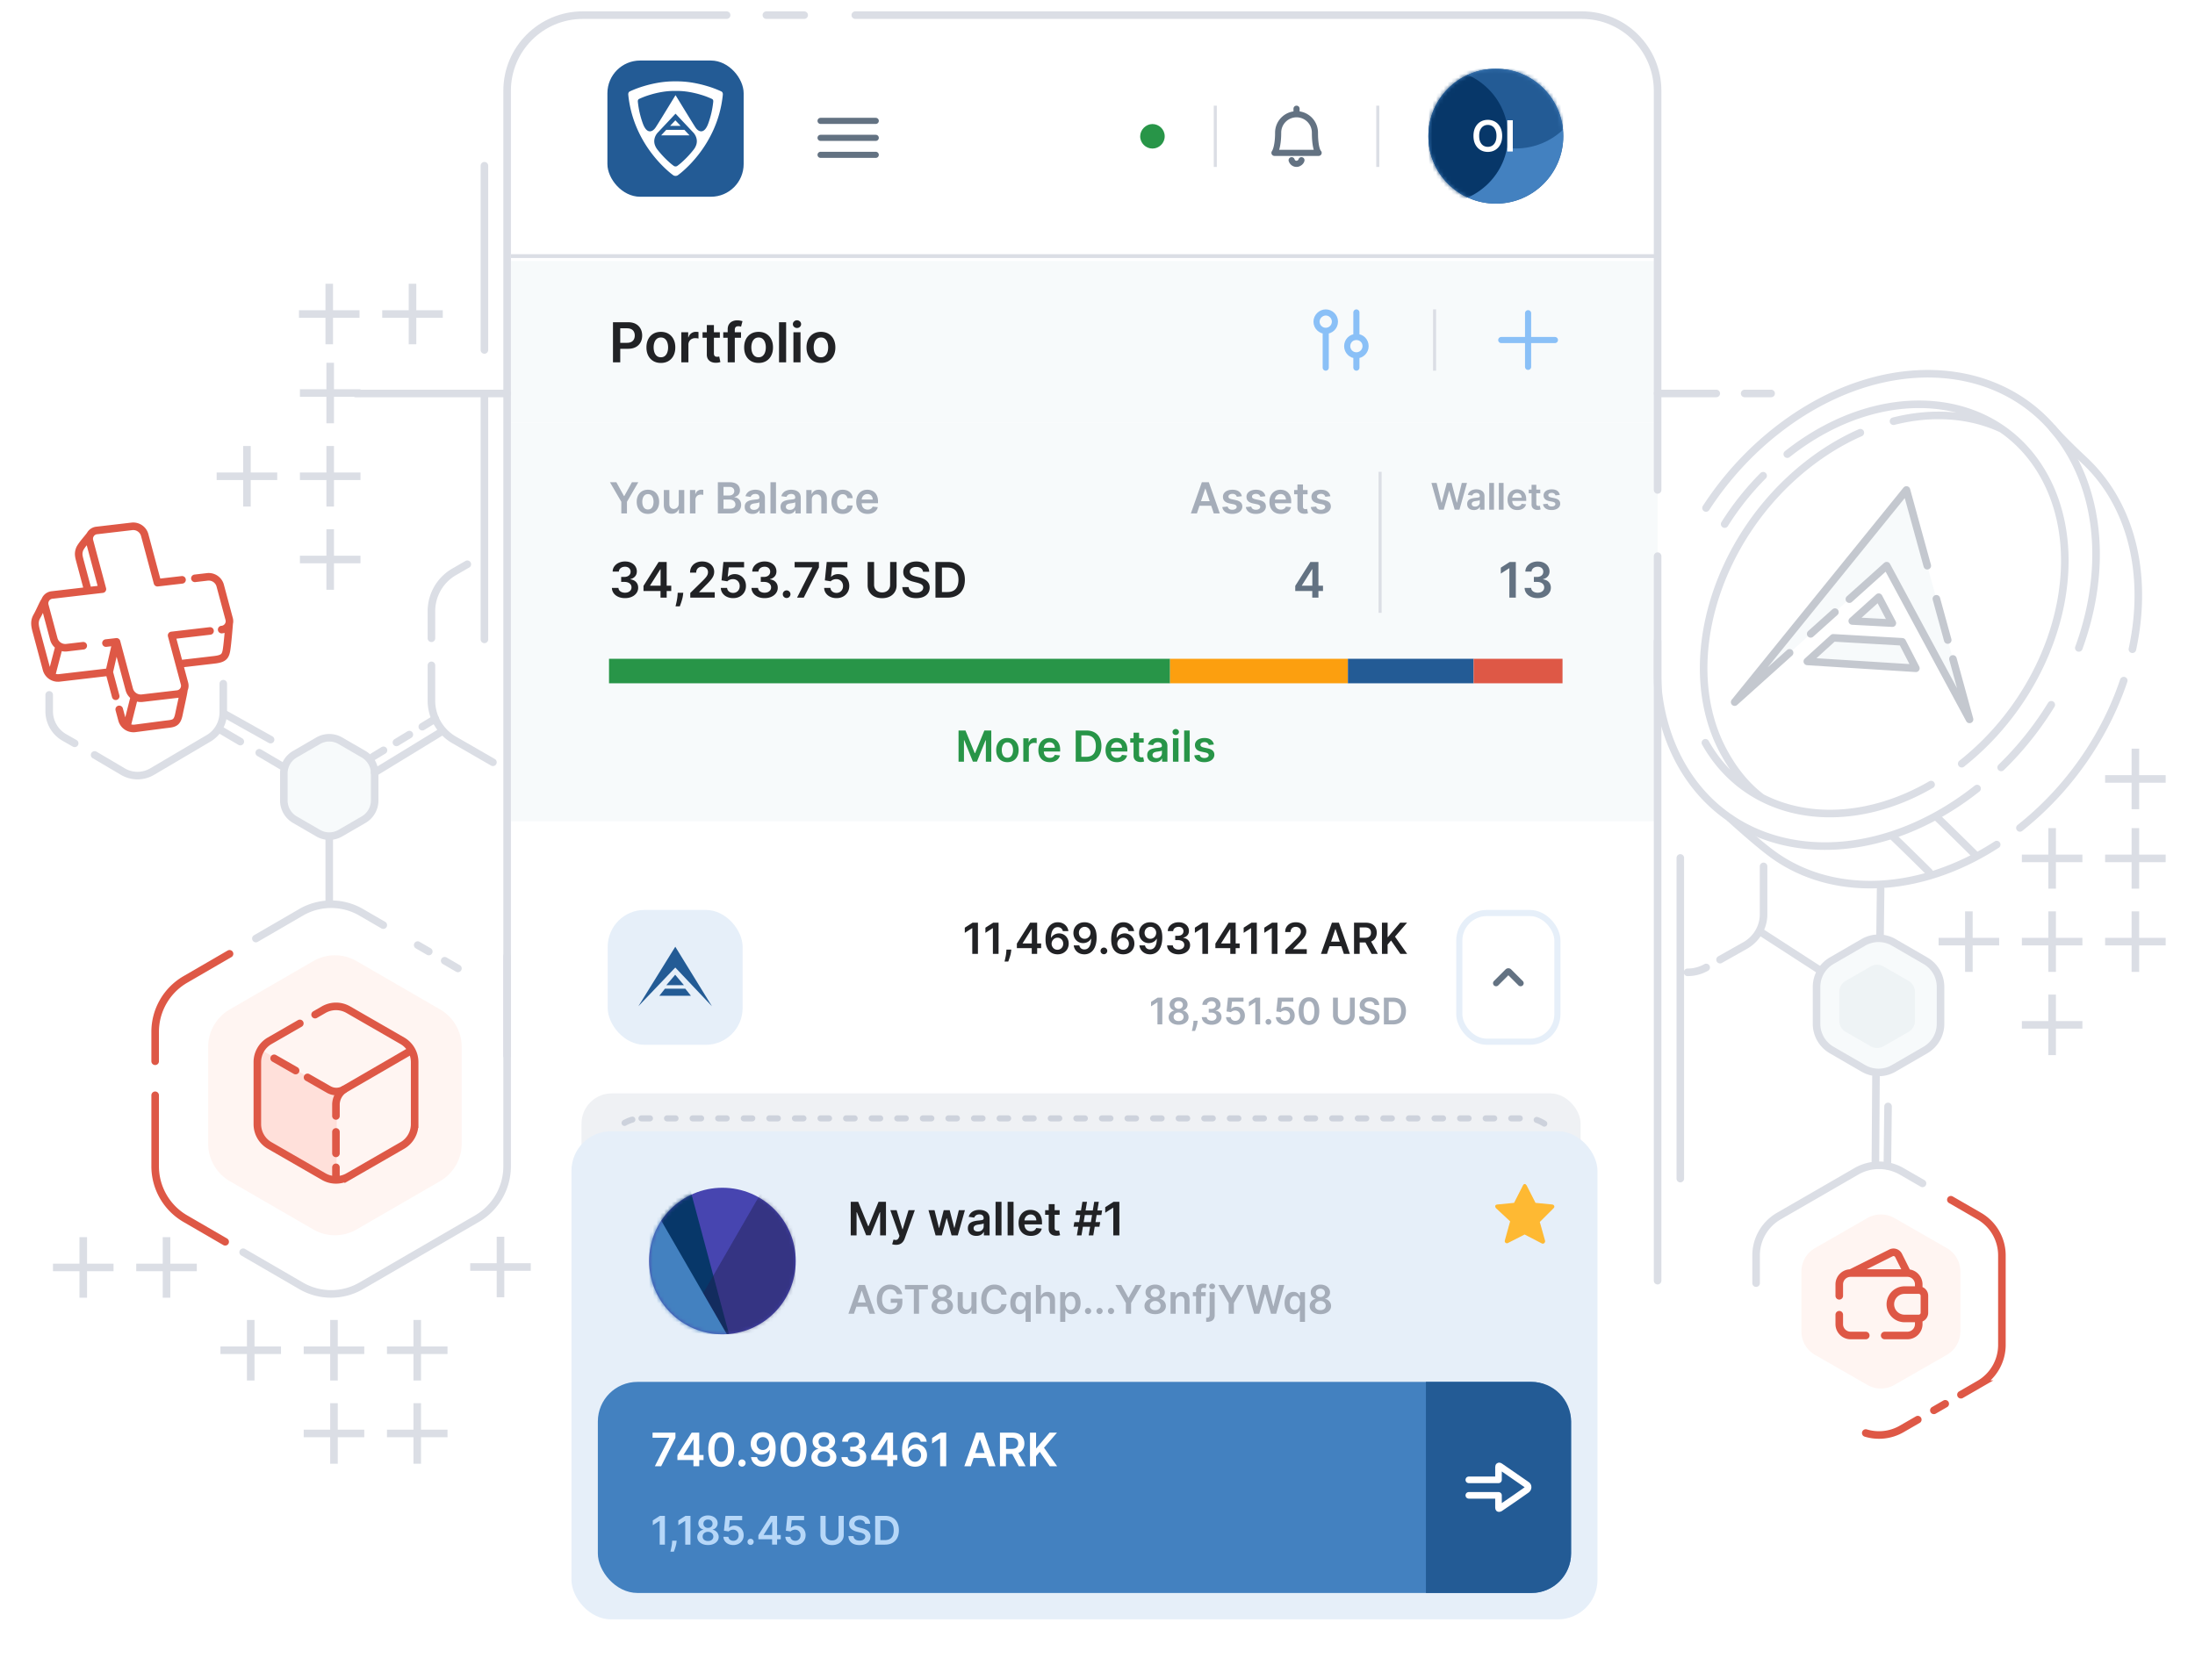 <svg width="580" height="444" fill="none" xmlns="http://www.w3.org/2000/svg"><g clip-path="url(#keep_clip0_1499_25352)"><g clip-path="url(#keep_clip1_1499_25352)"><path d="M135 24c0-11.046 8.954-20 20-20h263c11.046 0 20 8.954 20 20v360H135V24Z" fill="url(#keep_paint0_linear_1499_25352)"/><path d="M134.811 68.81h303.801v42.938H134.811V68.81Z" fill="#F7FAFB"/><g clip-path="url(#keep_clip2_1499_25352)"><g clip-path="url(#keep_clip3_1499_25352)" stroke="#8AC0F7" stroke-width="1.62" stroke-linecap="round" stroke-linejoin="round"><path d="M358.408 89.065v-6.481M358.408 97.166v-3.24M360.838 91.495c0 1.377-1.134 2.43-2.43 2.43-1.377 0-2.43-1.134-2.43-2.43 0-1.296.972-2.43 2.43-2.43 1.377 0 2.43 1.053 2.43 2.43ZM350.306 87.525v9.641M352.737 85.014c0-1.377-1.134-2.43-2.431-2.43-1.296 0-2.43 1.134-2.43 2.43 0 1.378 1.134 2.43 2.43 2.43 1.297 0 2.431-1.052 2.431-2.43Zm0 0c0 .081 0 0 0 0Z"/></g><path fill="#DBDEE5" d="M378.661 81.773h.81v16.203h-.81z"/><path d="M396.687 89.873h14.177M403.776 82.785v14.178" stroke="#8AC0F7" stroke-width="1.62" stroke-linecap="round" stroke-linejoin="round"/></g><path d="M161.97 95.774V85.17h3.977c.815 0 1.499.152 2.051.456.556.303.975.721 1.258 1.253.287.528.43 1.129.43 1.802 0 .68-.143 1.284-.43 1.812a3.068 3.068 0 0 1-1.268 1.248c-.56.3-1.248.45-2.067.45h-2.635v-1.579h2.376c.477 0 .867-.082 1.171-.248.304-.166.528-.394.673-.684.148-.29.223-.623.223-1 0-.375-.075-.707-.223-.993a1.513 1.513 0 0 0-.678-.668c-.304-.163-.696-.244-1.176-.244h-1.761v9h-1.921ZM174.628 95.93c-.777 0-1.45-.171-2.02-.513a3.478 3.478 0 0 1-1.326-1.434c-.31-.615-.466-1.333-.466-2.155 0-.821.156-1.541.466-2.159a3.47 3.47 0 0 1 1.326-1.44c.57-.341 1.243-.512 2.02-.512.776 0 1.45.17 2.019.512a3.44 3.44 0 0 1 1.321 1.44c.314.618.471 1.338.471 2.16 0 .821-.157 1.54-.471 2.154a3.447 3.447 0 0 1-1.321 1.434c-.569.342-1.243.513-2.019.513Zm.01-1.502c.421 0 .773-.116 1.056-.347.283-.235.494-.549.632-.943.142-.393.212-.832.212-1.315 0-.487-.07-.927-.212-1.32a2.09 2.09 0 0 0-.632-.948c-.283-.235-.635-.352-1.056-.352-.432 0-.791.117-1.077.352-.283.235-.496.55-.637.948a3.972 3.972 0 0 0-.207 1.32c0 .484.069.922.207 1.316.141.393.354.707.637.942.286.231.645.347 1.077.347ZM180.03 95.774V87.82h1.818v1.326h.082c.145-.46.394-.813.746-1.062a2.053 2.053 0 0 1 1.217-.378c.104 0 .219.005.347.016.131.007.24.019.326.036v1.725a1.966 1.966 0 0 0-.378-.073 3.485 3.485 0 0 0-.492-.036c-.341 0-.649.074-.921.223-.27.145-.482.346-.637.605a1.701 1.701 0 0 0-.233.896v4.676h-1.875ZM190.211 87.82v1.45h-4.573v-1.45h4.573Zm-3.444-1.905h1.875v7.467c0 .252.038.445.114.58.079.131.183.22.31.27.128.047.27.072.425.072.117 0 .224-.009.321-.026.1-.018.176-.033.228-.047l.316 1.466c-.1.034-.244.072-.43.114a3.517 3.517 0 0 1-.673.072 3.057 3.057 0 0 1-1.269-.212 1.975 1.975 0 0 1-.896-.736c-.217-.331-.324-.745-.321-1.242v-7.778ZM195.807 87.82v1.45h-4.702v-1.45h4.702Zm-3.526 7.954V87.07c0-.535.11-.98.331-1.336.225-.355.525-.621.901-.797a2.923 2.923 0 0 1 1.254-.264c.324 0 .612.026.864.078.252.051.439.098.56.14l-.373 1.45a3.333 3.333 0 0 0-.301-.073 1.81 1.81 0 0 0-.404-.042c-.348 0-.595.085-.74.254-.142.166-.212.404-.212.715v8.58h-1.88ZM200.446 95.93c-.777 0-1.45-.171-2.02-.513a3.482 3.482 0 0 1-1.325-1.434c-.311-.615-.466-1.333-.466-2.155 0-.821.155-1.541.466-2.159a3.475 3.475 0 0 1 1.325-1.44c.57-.341 1.243-.512 2.02-.512.777 0 1.45.17 2.02.512a3.444 3.444 0 0 1 1.32 1.44c.314.618.471 1.338.471 2.16 0 .821-.157 1.54-.471 2.154a3.451 3.451 0 0 1-1.32 1.434c-.57.342-1.243.513-2.02.513Zm.01-1.502c.421 0 .774-.116 1.057-.347a2.09 2.09 0 0 0 .631-.943c.142-.393.213-.832.213-1.315a3.87 3.87 0 0 0-.213-1.32 2.089 2.089 0 0 0-.631-.948c-.283-.235-.636-.352-1.057-.352-.431 0-.79.117-1.077.352a2.13 2.13 0 0 0-.637.948 3.972 3.972 0 0 0-.207 1.32c0 .484.069.922.207 1.316.142.393.354.707.637.942.287.231.646.347 1.077.347ZM207.723 85.169v10.605h-1.875V85.17h1.875ZM209.651 95.774V87.82h1.874v7.954h-1.874Zm.942-9.083c-.297 0-.552-.098-.766-.295a.952.952 0 0 1-.321-.72c0-.283.107-.523.321-.72.214-.2.469-.3.766-.3.3 0 .556.1.767.3a.941.941 0 0 1 .321.72c0 .28-.107.52-.321.72a1.084 1.084 0 0 1-.767.295ZM216.922 95.93c-.776 0-1.45-.171-2.019-.513a3.478 3.478 0 0 1-1.326-1.434c-.311-.615-.466-1.333-.466-2.155 0-.821.155-1.541.466-2.159a3.47 3.47 0 0 1 1.326-1.44c.569-.341 1.243-.512 2.019-.512.777 0 1.45.17 2.02.512a3.44 3.44 0 0 1 1.321 1.44c.314.618.471 1.338.471 2.16 0 .821-.157 1.54-.471 2.154a3.447 3.447 0 0 1-1.321 1.434c-.57.342-1.243.513-2.02.513Zm.011-1.502c.421 0 .773-.116 1.056-.347.283-.235.494-.549.632-.943.142-.393.212-.832.212-1.315 0-.487-.07-.927-.212-1.32a2.09 2.09 0 0 0-.632-.948c-.283-.235-.635-.352-1.056-.352-.432 0-.791.117-1.077.352-.283.235-.496.55-.637.948a3.972 3.972 0 0 0-.207 1.32c0 .484.069.922.207 1.316.141.393.354.707.637.942.286.231.645.347 1.077.347Z" fill="#212225"/><path fill="#F7FAFB" d="M135 111.748h303.801v105.318H135z"/><path d="M161.174 127.461h1.688l2.018 3.649h.08l2.018-3.649h1.688l-3.001 5.171v3.078h-1.49v-3.078l-3.001-5.171ZM171.206 135.83c-.604 0-1.128-.132-1.571-.398a2.714 2.714 0 0 1-1.031-1.116c-.241-.478-.362-1.036-.362-1.675 0-.64.121-1.199.362-1.68a2.706 2.706 0 0 1 1.031-1.12c.443-.266.967-.398 1.571-.398s1.128.132 1.571.398c.443.266.785.639 1.027 1.12.244.481.367 1.04.367 1.68 0 .639-.123 1.197-.367 1.675-.242.478-.584.85-1.027 1.116-.443.266-.967.398-1.571.398Zm.008-1.168c.328 0 .602-.09.822-.269.22-.183.384-.427.491-.733.11-.307.165-.648.165-1.024 0-.378-.055-.72-.165-1.027a1.63 1.63 0 0 0-.491-.737c-.22-.182-.494-.274-.822-.274-.335 0-.615.092-.837.274a1.653 1.653 0 0 0-.496.737 3.104 3.104 0 0 0-.161 1.027c0 .376.054.717.161 1.024.11.306.275.55.496.733.222.179.502.269.837.269ZM179.351 133.108v-3.585h1.458v6.187h-1.414v-1.1h-.064c-.14.346-.369.63-.689.85-.317.22-.707.33-1.172.33-.405 0-.764-.09-1.075-.27a1.869 1.869 0 0 1-.725-.793c-.175-.349-.262-.771-.262-1.265v-3.939h1.458v3.714c0 .392.108.703.322.934.215.231.497.346.846.346.215 0 .423-.052.624-.157a1.26 1.26 0 0 0 .496-.467c.131-.209.197-.471.197-.785ZM182.309 135.71v-6.187h1.413v1.031h.065c.112-.357.306-.632.58-.825.276-.196.592-.295.946-.295.081 0 .171.005.27.013.102.005.187.014.254.028v1.341a1.578 1.578 0 0 0-.294-.056 2.684 2.684 0 0 0-.383-.029c-.266 0-.505.058-.717.174a1.26 1.26 0 0 0-.495.471 1.324 1.324 0 0 0-.181.697v3.637h-1.458ZM189.683 135.71v-8.249h3.158c.596 0 1.091.094 1.486.282.397.185.694.439.89.761.199.322.298.687.298 1.096 0 .335-.064.623-.193.862a1.629 1.629 0 0 1-.52.576c-.217.147-.46.253-.729.318v.08c.293.016.574.106.842.27.271.161.493.389.665.685.172.295.257.652.257 1.071 0 .427-.103.811-.31 1.152-.206.338-.518.606-.934.802-.416.196-.94.294-1.571.294h-3.339Zm1.494-1.249h1.607c.543 0 .934-.103 1.173-.31a1.02 1.02 0 0 0 .362-.806 1.23 1.23 0 0 0-.697-1.127 1.705 1.705 0 0 0-.797-.174h-1.648v2.417Zm0-3.492h1.479c.257 0 .49-.047.696-.141.207-.097.37-.232.488-.407.121-.177.181-.386.181-.628 0-.32-.113-.583-.338-.789-.223-.207-.555-.311-.995-.311h-1.511v2.276ZM198.853 135.834c-.392 0-.745-.069-1.059-.209a1.723 1.723 0 0 1-.741-.628c-.18-.277-.27-.618-.27-1.023 0-.349.064-.638.193-.866.129-.229.305-.411.528-.548.223-.137.474-.24.753-.31a6.02 6.02 0 0 1 .874-.157c.363-.038.657-.071.882-.101.226-.032.389-.08.492-.145.104-.067.157-.17.157-.31v-.024c0-.304-.09-.539-.27-.705-.18-.167-.439-.25-.778-.25-.357 0-.64.078-.849.234a1.152 1.152 0 0 0-.419.552l-1.362-.194c.108-.376.285-.69.532-.942.247-.255.549-.446.906-.572a3.464 3.464 0 0 1 1.184-.193c.298 0 .595.034.89.104.296.07.566.186.81.347.244.158.44.374.588.648.15.274.226.616.226 1.027v4.141h-1.402v-.85h-.048a1.783 1.783 0 0 1-.975.842c-.239.088-.52.132-.842.132Zm.379-1.071c.292 0 .546-.058.761-.173.215-.118.38-.274.495-.467.119-.194.178-.404.178-.633v-.729a.68.68 0 0 1-.234.105c-.107.032-.228.06-.362.085-.135.024-.268.045-.399.064a36.42 36.42 0 0 1-.343.048c-.217.03-.412.078-.584.145a.986.986 0 0 0-.406.282.69.69 0 0 0-.149.46c0 .268.098.471.294.608.196.137.445.205.749.205ZM205.044 127.461v8.249h-1.458v-8.249h1.458ZM208.323 135.834c-.392 0-.745-.069-1.059-.209a1.723 1.723 0 0 1-.741-.628c-.18-.277-.27-.618-.27-1.023 0-.349.064-.638.193-.866.129-.229.305-.411.528-.548.223-.137.474-.24.753-.31a6.02 6.02 0 0 1 .874-.157c.363-.038.657-.071.882-.101.226-.032.39-.08.492-.145.104-.067.157-.17.157-.31v-.024c0-.304-.09-.539-.27-.705-.18-.167-.439-.25-.778-.25-.357 0-.64.078-.849.234a1.152 1.152 0 0 0-.419.552l-1.362-.194c.108-.376.285-.69.532-.942.247-.255.549-.446.906-.572a3.464 3.464 0 0 1 1.184-.193c.298 0 .595.034.891.104.295.07.565.186.809.347.244.158.44.374.588.648.15.274.226.616.226 1.027v4.141h-1.402v-.85h-.048a1.783 1.783 0 0 1-.975.842c-.239.088-.52.132-.842.132Zm.379-1.071c.292 0 .546-.058.761-.173.215-.118.38-.274.495-.467.119-.194.178-.404.178-.633v-.729a.68.68 0 0 1-.234.105c-.107.032-.228.06-.362.085-.135.024-.268.045-.399.064a36.42 36.42 0 0 1-.343.048c-.217.03-.412.078-.584.145a.986.986 0 0 0-.406.282.69.69 0 0 0-.149.46c0 .268.098.471.294.608.196.137.445.205.749.205ZM214.514 132.085v3.625h-1.458v-6.187h1.393v1.051h.073c.142-.346.369-.621.68-.825.315-.204.703-.306 1.164-.306.427 0 .799.091 1.116.273.32.183.567.448.741.794.177.346.265.766.262 1.261v3.939h-1.458v-3.714c0-.413-.107-.737-.322-.971-.212-.233-.506-.35-.882-.35-.255 0-.482.056-.681.169-.196.11-.35.27-.463.479-.11.21-.165.464-.165.762ZM222.666 135.83c-.618 0-1.148-.135-1.591-.406a2.718 2.718 0 0 1-1.019-1.124c-.236-.481-.355-1.034-.355-1.659 0-.629.121-1.183.363-1.664a2.716 2.716 0 0 1 1.023-1.128c.443-.271.967-.406 1.571-.406.502 0 .946.092 1.333.277.389.183.699.442.93.778.231.333.363.722.395 1.168h-1.394a1.327 1.327 0 0 0-.402-.745c-.21-.202-.49-.302-.842-.302-.298 0-.56.08-.786.241a1.553 1.553 0 0 0-.527.685c-.124.298-.185.655-.185 1.071 0 .422.061.784.185 1.088.123.301.297.533.519.697.226.161.49.241.794.241.215 0 .407-.04.576-.121.172-.083.315-.202.431-.358.115-.156.194-.345.237-.568h1.394a2.427 2.427 0 0 1-.387 1.164 2.28 2.28 0 0 1-.91.789c-.384.188-.835.282-1.353.282ZM229.252 135.83c-.62 0-1.156-.128-1.607-.386a2.623 2.623 0 0 1-1.035-1.104c-.242-.478-.363-1.04-.363-1.687 0-.637.121-1.195.363-1.676a2.742 2.742 0 0 1 1.023-1.128c.438-.271.952-.406 1.542-.406.382 0 .742.061 1.08.185.341.121.642.309.902.564.263.255.47.58.62.974.151.392.226.86.226 1.402v.447h-5.071v-.983h3.673a1.564 1.564 0 0 0-.181-.745 1.315 1.315 0 0 0-.495-.519 1.388 1.388 0 0 0-.733-.19c-.298 0-.56.073-.786.218-.225.142-.401.33-.527.564a1.62 1.62 0 0 0-.19.761v.858c0 .36.066.668.198.926.131.255.315.451.551.588.237.135.513.202.83.202.212 0 .404-.03.576-.089a1.28 1.28 0 0 0 .447-.27c.126-.118.222-.264.286-.439l1.361.153c-.085.36-.249.674-.491.943a2.398 2.398 0 0 1-.918.62c-.373.145-.8.217-1.281.217Z" fill="#A5ADB9"/><path d="M165.145 158.091c-.662 0-1.252-.113-1.767-.341-.513-.227-.918-.543-1.215-.948a2.46 2.46 0 0 1-.475-1.404h1.731c.016.255.1.477.253.668.154.187.358.333.613.437.254.104.54.157.856.157.337 0 .637-.059.897-.175.261-.12.465-.286.613-.498.147-.211.219-.455.216-.731a1.274 1.274 0 0 0-.221-.755 1.468 1.468 0 0 0-.654-.511c-.282-.123-.623-.184-1.022-.184h-.833v-1.317h.833c.329 0 .616-.057.861-.17a1.39 1.39 0 0 0 .585-.479c.141-.209.21-.449.207-.723a1.256 1.256 0 0 0-.18-.695 1.215 1.215 0 0 0-.511-.465 1.682 1.682 0 0 0-.768-.165c-.289 0-.556.052-.801.156a1.453 1.453 0 0 0-.594.447c-.15.19-.23.417-.239.681h-1.644a2.4 2.4 0 0 1 .456-1.39 2.942 2.942 0 0 1 1.178-.939 3.894 3.894 0 0 1 1.653-.341c.629 0 1.175.118 1.639.355.466.233.827.547 1.081.943.255.396.382.833.382 1.312.004.531-.153.976-.469 1.335-.313.359-.724.594-1.234.704v.074c.663.092 1.171.338 1.524.736.356.396.532.889.529 1.478 0 .528-.15 1-.451 1.418-.297.414-.709.739-1.233.976-.522.236-1.121.354-1.796.354ZM170.035 156.213v-1.358l4-6.32h1.132v1.933h-.69l-2.693 4.267v.074h5.584v1.404h-7.333Zm4.497 1.749v-2.163l.019-.608v-6.656h1.611v9.427h-1.63ZM180.547 156.673l-.06.507a7.484 7.484 0 0 1-.23 1.178c-.107.402-.221.772-.34 1.109-.12.338-.217.603-.29.797h-1.124l.175-.764c.077-.323.151-.685.221-1.087.071-.402.118-.81.143-1.224l.032-.516h1.473ZM182.395 157.962v-1.233l3.273-3.209c.313-.316.574-.597.783-.842.208-.246.365-.483.469-.714.104-.23.157-.475.157-.736 0-.298-.068-.552-.203-.764a1.343 1.343 0 0 0-.557-.497 1.79 1.79 0 0 0-.805-.175c-.31 0-.582.064-.815.193a1.33 1.33 0 0 0-.543.539 1.728 1.728 0 0 0-.189.833h-1.625c0-.599.137-1.119.41-1.561a2.762 2.762 0 0 1 1.127-1.026c.482-.243 1.035-.364 1.658-.364.632 0 1.187.118 1.666.355.479.236.85.56 1.114.971.267.411.4.881.4 1.408 0 .353-.067.7-.202 1.041-.135.34-.373.718-.714 1.132-.337.414-.811.916-1.422 1.505l-1.625 1.653v.064h4.106v1.427h-6.463ZM193.723 158.091c-.613 0-1.163-.115-1.647-.345a2.944 2.944 0 0 1-1.156-.958 2.532 2.532 0 0 1-.451-1.39h1.657c.031.387.198.703.502.949.304.242.669.363 1.095.363.335 0 .633-.077.893-.23.261-.153.467-.367.617-.64.151-.273.224-.584.221-.934a1.889 1.889 0 0 0-.225-.948 1.692 1.692 0 0 0-.631-.65 1.766 1.766 0 0 0-.921-.239 2.183 2.183 0 0 0-.833.157 1.703 1.703 0 0 0-.649.423l-1.542-.253.493-4.861h5.468v1.427h-4.055l-.272 2.5h.055c.175-.206.422-.376.742-.511a2.616 2.616 0 0 1 1.049-.208c.571 0 1.08.135 1.528.406.448.267.801.635 1.059 1.104.258.47.387 1.007.387 1.611 0 .623-.145 1.179-.433 1.667a3.064 3.064 0 0 1-1.192 1.146c-.507.276-1.093.414-1.759.414ZM202.032 158.091c-.663 0-1.252-.113-1.768-.341-.512-.227-.917-.543-1.215-.948a2.452 2.452 0 0 1-.474-1.404h1.731c.015.255.099.477.253.668.153.187.357.333.612.437.255.104.54.157.856.157.338 0 .637-.059.898-.175.261-.12.465-.286.612-.498.147-.211.22-.455.216-.731a1.266 1.266 0 0 0-.22-.755 1.48 1.48 0 0 0-.654-.511c-.282-.123-.623-.184-1.022-.184h-.833v-1.317h.833c.328 0 .615-.057.861-.17.248-.114.443-.273.584-.479a1.22 1.22 0 0 0 .207-.723 1.247 1.247 0 0 0-.179-.695 1.22 1.22 0 0 0-.511-.465 1.686 1.686 0 0 0-.769-.165c-.288 0-.555.052-.801.156a1.457 1.457 0 0 0-.593.447c-.151.19-.231.417-.24.681h-1.643c.012-.528.164-.991.456-1.39a2.935 2.935 0 0 1 1.178-.939 3.894 3.894 0 0 1 1.653-.341c.629 0 1.175.118 1.638.355.467.233.827.547 1.082.943.255.396.382.833.382 1.312.003.531-.153.976-.47 1.335-.313.359-.724.594-1.233.704v.074c.663.092 1.171.338 1.523.736.356.396.533.889.53 1.478 0 .528-.151 1-.451 1.418-.298.414-.709.739-1.234.976-.522.236-1.12.354-1.795.354ZM207.858 158.063a.99.99 0 0 1-.718-.294.953.953 0 0 1-.294-.718.941.941 0 0 1 .294-.709.99.99 0 0 1 .718-.295c.27 0 .505.099.704.295a.966.966 0 0 1 .162 1.22 1.057 1.057 0 0 1-.369.368.956.956 0 0 1-.497.133ZM210.614 157.962l4.01-7.935v-.065h-4.654v-1.427h6.421v1.459l-4.005 7.968h-1.772ZM221.028 158.091c-.614 0-1.163-.115-1.648-.345a2.944 2.944 0 0 1-1.156-.958 2.54 2.54 0 0 1-.451-1.39h1.657c.031.387.198.703.502.949.304.242.669.363 1.096.363.334 0 .632-.077.893-.23a1.65 1.65 0 0 0 .616-.64c.151-.273.224-.584.221-.934a1.889 1.889 0 0 0-.225-.948 1.692 1.692 0 0 0-.631-.65 1.765 1.765 0 0 0-.92-.239 2.185 2.185 0 0 0-.834.157 1.703 1.703 0 0 0-.649.423l-1.542-.253.493-4.861h5.468v1.427h-4.055l-.272 2.5h.056c.175-.206.422-.376.741-.511a2.616 2.616 0 0 1 1.049-.208c.571 0 1.08.135 1.528.406.448.267.801.635 1.059 1.104.258.47.387 1.007.387 1.611 0 .623-.144 1.179-.433 1.667a3.064 3.064 0 0 1-1.192 1.146c-.506.276-1.093.414-1.758.414ZM235.203 148.535h1.707v6.159c0 .675-.159 1.269-.478 1.781a3.235 3.235 0 0 1-1.335 1.202c-.574.285-1.245.428-2.012.428-.77 0-1.442-.143-2.016-.428a3.235 3.235 0 0 1-1.335-1.202c-.316-.512-.474-1.106-.474-1.781v-6.159h1.708v6.016c0 .393.086.743.258 1.05.175.307.42.548.736.722.316.172.691.258 1.123.258.433 0 .807-.086 1.123-.258.32-.174.565-.415.737-.722.172-.307.258-.657.258-1.05v-6.016ZM243.89 151.127a1.257 1.257 0 0 0-.543-.939c-.316-.224-.728-.336-1.234-.336-.356 0-.661.053-.916.161-.255.107-.45.253-.585.437a1.062 1.062 0 0 0-.207.631c0 .196.045.366.134.511.092.144.216.267.373.368.156.098.329.181.52.248.19.068.382.125.575.171l.884.221c.356.082.698.194 1.026.336.332.141.628.319.889.534.264.214.472.474.626.778.153.303.23.659.23 1.067 0 .553-.141 1.039-.424 1.46-.282.417-.69.744-1.224.98-.531.233-1.174.35-1.929.35-.733 0-1.37-.114-1.91-.341-.537-.227-.957-.558-1.261-.994-.301-.436-.464-.967-.488-1.593h1.68c.025.329.126.602.304.82.178.218.41.38.695.488.288.107.611.161.967.161.371 0 .696-.056.975-.166.283-.114.504-.27.663-.47.16-.202.241-.438.244-.708a.902.902 0 0 0-.216-.608 1.574 1.574 0 0 0-.594-.405 5.673 5.673 0 0 0-.884-.295l-1.072-.276c-.777-.199-1.39-.502-1.841-.907-.448-.408-.673-.949-.673-1.625 0-.555.151-1.041.452-1.459a2.974 2.974 0 0 1 1.238-.971c.521-.233 1.112-.35 1.772-.35.669 0 1.255.117 1.758.35.507.23.904.551 1.193.962.288.408.437.878.446 1.409h-1.643ZM250.379 157.962h-3.195v-9.427h3.259c.936 0 1.74.189 2.412.566a3.788 3.788 0 0 1 1.556 1.616c.362.703.543 1.544.543 2.522 0 .982-.182 1.826-.547 2.532a3.79 3.79 0 0 1-1.57 1.625c-.681.377-1.501.566-2.458.566Zm-1.487-1.477h1.404c.657 0 1.205-.12 1.643-.359.439-.243.769-.603.99-1.082.221-.482.331-1.083.331-1.805 0-.721-.11-1.319-.331-1.795a2.263 2.263 0 0 0-.98-1.072c-.43-.24-.964-.359-1.602-.359h-1.455v6.472Z" fill="#212225"/><path d="M316.264 135.712h-1.595l2.904-8.249h1.845l2.908 8.249h-1.595l-2.203-6.557h-.065l-2.199 6.557Zm.053-3.235h4.35v1.201h-4.35v-1.201ZM328.138 131.16l-1.329.145a1.075 1.075 0 0 0-.198-.378.97.97 0 0 0-.37-.286 1.342 1.342 0 0 0-.572-.109c-.303 0-.559.066-.765.197-.204.132-.305.302-.302.512a.535.535 0 0 0 .197.439c.137.113.363.205.677.278l1.055.225c.585.127 1.02.327 1.305.6.287.274.432.633.435 1.076a1.688 1.688 0 0 1-.342 1.031c-.223.295-.533.526-.931.693-.397.166-.854.249-1.369.249-.757 0-1.367-.158-1.829-.475a1.91 1.91 0 0 1-.826-1.333l1.422-.137c.065.279.202.49.411.632.21.143.482.214.818.214.346 0 .624-.071.833-.214.213-.142.319-.318.319-.527a.55.55 0 0 0-.206-.439c-.134-.116-.343-.204-.628-.266l-1.055-.222c-.594-.123-1.033-.331-1.317-.624-.285-.295-.426-.669-.423-1.12-.003-.381.1-.711.31-.99.212-.282.506-.5.882-.653.378-.156.815-.233 1.309-.233.725 0 1.295.154 1.712.463.418.308.678.726.777 1.252ZM334.363 131.16l-1.329.145a1.075 1.075 0 0 0-.198-.378.978.978 0 0 0-.37-.286 1.345 1.345 0 0 0-.572-.109c-.304 0-.559.066-.765.197-.205.132-.305.302-.303.512a.539.539 0 0 0 .198.439c.137.113.362.205.676.278l1.056.225c.585.127 1.02.327 1.305.6.287.274.432.633.435 1.076a1.682 1.682 0 0 1-.343 1.031c-.223.295-.533.526-.93.693-.398.166-.854.249-1.37.249-.757 0-1.366-.158-1.828-.475a1.91 1.91 0 0 1-.826-1.333l1.422-.137c.064.279.201.49.411.632.209.143.482.214.817.214.347 0 .625-.071.834-.214.212-.142.318-.318.318-.527a.549.549 0 0 0-.205-.439c-.134-.116-.344-.204-.628-.266l-1.056-.222c-.593-.123-1.032-.331-1.317-.624-.284-.295-.425-.669-.423-1.12a1.584 1.584 0 0 1 .311-.99c.212-.282.506-.5.882-.653.378-.156.815-.233 1.309-.233.725 0 1.295.154 1.711.463.419.308.678.726.778 1.252ZM338.437 135.832c-.621 0-1.156-.128-1.607-.386a2.616 2.616 0 0 1-1.035-1.104c-.242-.478-.363-1.04-.363-1.687 0-.637.121-1.195.363-1.676a2.742 2.742 0 0 1 1.023-1.128c.437-.271.951-.406 1.542-.406.381 0 .741.061 1.08.185.341.121.641.309.902.564.263.255.47.58.62.974.15.392.226.86.226 1.402v.447h-5.071v-.983h3.673a1.575 1.575 0 0 0-.181-.745 1.318 1.318 0 0 0-.496-.519 1.383 1.383 0 0 0-.733-.19c-.298 0-.56.073-.785.218a1.49 1.49 0 0 0-.528.564 1.63 1.63 0 0 0-.189.761v.858c0 .36.066.668.197.926.132.255.316.451.552.588.236.134.513.202.83.202.212 0 .404-.03.576-.089a1.28 1.28 0 0 0 .447-.27c.126-.118.221-.264.286-.439l1.361.153c-.086.36-.25.674-.491.943a2.409 2.409 0 0 1-.918.62 3.525 3.525 0 0 1-1.281.217ZM345.51 129.525v1.128h-3.556v-1.128h3.556Zm-2.678-1.482h1.458v5.808c0 .196.029.346.089.451a.472.472 0 0 0 .241.209c.1.038.21.057.33.057.092 0 .175-.007.25-.02.078-.014.137-.026.177-.037l.246 1.14a2.737 2.737 0 0 1-.858.145 2.373 2.373 0 0 1-.987-.165 1.534 1.534 0 0 1-.696-.572c-.17-.258-.253-.58-.25-.967v-6.049ZM351.531 131.16l-1.329.145a1.075 1.075 0 0 0-.198-.378.978.978 0 0 0-.37-.286 1.345 1.345 0 0 0-.572-.109c-.304 0-.559.066-.766.197-.204.132-.304.302-.302.512a.536.536 0 0 0 .198.439c.137.113.362.205.676.278l1.056.225c.585.127 1.02.327 1.305.6.287.274.432.633.435 1.076a1.682 1.682 0 0 1-.343 1.031c-.223.295-.533.526-.93.693-.398.166-.854.249-1.37.249-.757 0-1.366-.158-1.828-.475a1.91 1.91 0 0 1-.826-1.333l1.422-.137c.064.279.201.49.411.632.209.143.482.214.817.214.347 0 .625-.071.834-.214.212-.142.318-.318.318-.527a.549.549 0 0 0-.205-.439c-.134-.116-.344-.204-.628-.266l-1.056-.222c-.593-.123-1.032-.331-1.317-.624-.284-.295-.425-.669-.423-1.12a1.584 1.584 0 0 1 .311-.99c.212-.282.506-.5.882-.653.378-.156.814-.233 1.309-.233.725 0 1.295.154 1.711.463.419.308.678.726.778 1.252Z" fill="#A5ADB9"/><path d="M342.252 156.215v-1.358l4-6.32h1.133v1.933h-.691l-2.692 4.267v.074h5.583v1.404h-7.333Zm4.498 1.749v-2.163l.018-.608v-6.656h1.611v9.427h-1.629Z" fill="#637282"/><path fill="#DBDEE5" d="M364.269 124.711h.81v37.266h-.81z"/><path d="m380.226 134.711-1.995-7.07h1.377l1.274 5.195h.066l1.36-5.195h1.253l1.364 5.199h.062l1.274-5.199h1.377l-1.995 7.07h-1.264l-1.415-4.961h-.055l-1.419 4.961h-1.264ZM389.456 134.818c-.336 0-.639-.06-.908-.18a1.477 1.477 0 0 1-.635-.538c-.154-.237-.231-.529-.231-.877 0-.299.055-.547.165-.742.111-.196.262-.352.453-.47.191-.117.406-.206.645-.266a5.21 5.21 0 0 1 .749-.134c.311-.032.563-.061.756-.086.194-.028.334-.07.422-.125.089-.057.134-.146.134-.266v-.02c0-.26-.077-.462-.231-.604-.154-.143-.376-.215-.666-.215-.307 0-.549.067-.729.201a.99.99 0 0 0-.359.473l-1.167-.166a1.86 1.86 0 0 1 .456-.808 1.99 1.99 0 0 1 .777-.49 2.957 2.957 0 0 1 1.015-.166c.255 0 .509.03.763.09.253.06.484.159.694.297.209.136.377.321.504.556.128.234.193.528.193.88v3.549h-1.202v-.728h-.041a1.533 1.533 0 0 1-.321.414 1.55 1.55 0 0 1-.514.307 2.076 2.076 0 0 1-.722.114Zm.325-.918c.25 0 .468-.05.652-.149.184-.101.326-.235.425-.4.101-.166.152-.347.152-.542v-.625a.607.607 0 0 1-.201.09 3.05 3.05 0 0 1-.31.072 8.66 8.66 0 0 1-.342.055l-.294.042a2.19 2.19 0 0 0-.5.124.834.834 0 0 0-.349.242.59.59 0 0 0-.128.393c0 .23.084.404.252.522.168.117.383.176.643.176ZM394.762 127.641v7.07h-1.249v-7.07h1.249ZM397.297 127.641v7.07h-1.25v-7.07h1.25ZM400.93 134.815c-.532 0-.991-.111-1.378-.332a2.24 2.24 0 0 1-.887-.946c-.207-.409-.311-.892-.311-1.446 0-.546.104-1.024.311-1.436.209-.415.502-.737.877-.967.375-.233.816-.349 1.322-.349.327 0 .635.053.925.159.293.104.55.265.774.483.225.219.402.497.531.836.129.336.194.736.194 1.201v.383h-4.347v-.842h3.149a1.348 1.348 0 0 0-.156-.639 1.128 1.128 0 0 0-.424-.445 1.197 1.197 0 0 0-.629-.162c-.255 0-.479.062-.673.186a1.282 1.282 0 0 0-.452.484c-.106.197-.16.415-.162.652v.735c0 .309.056.573.169.794.113.219.27.387.473.504.202.115.439.173.711.173.182 0 .346-.025.494-.076a1.1 1.1 0 0 0 .383-.231.967.967 0 0 0 .245-.377l1.167.132a1.822 1.822 0 0 1-.421.807 2.054 2.054 0 0 1-.787.532c-.32.124-.686.187-1.098.187ZM406.993 129.408v.967h-3.049v-.967h3.049Zm-2.296-1.27h1.25v4.978c0 .168.025.297.076.387a.41.41 0 0 0 .207.179.796.796 0 0 0 .283.049c.078 0 .15-.006.214-.018.067-.011.117-.022.152-.031l.21.977a2.593 2.593 0 0 1-.286.076 2.276 2.276 0 0 1-.449.048 2.036 2.036 0 0 1-.846-.141 1.313 1.313 0 0 1-.597-.49c-.145-.221-.216-.497-.214-.829v-5.185ZM412.153 130.81l-1.139.124a.917.917 0 0 0-.169-.324.834.834 0 0 0-.318-.245 1.142 1.142 0 0 0-.49-.094c-.26 0-.479.057-.656.169-.175.113-.261.259-.259.439a.459.459 0 0 0 .169.376c.118.097.311.176.58.238l.905.194c.501.108.874.279 1.118.514.246.235.371.542.373.922-.002.334-.1.628-.293.884a1.876 1.876 0 0 1-.798.593 3.01 3.01 0 0 1-1.174.215c-.649 0-1.171-.136-1.567-.408a1.638 1.638 0 0 1-.708-1.143l1.219-.117a.86.86 0 0 0 .352.542c.18.122.413.183.701.183.297 0 .535-.061.715-.183.181-.122.272-.273.272-.452a.468.468 0 0 0-.176-.376c-.115-.099-.294-.175-.538-.228l-.905-.19c-.508-.106-.885-.284-1.129-.535-.244-.253-.365-.573-.362-.96a1.35 1.35 0 0 1 .266-.849c.181-.242.433-.428.756-.56.324-.133.698-.2 1.122-.2.621 0 1.11.133 1.467.397.359.265.581.623.666 1.074Z" fill="#A5ADB9"/><path d="M400.536 148.537v9.427h-1.708v-7.765h-.055l-2.205 1.408v-1.565l2.343-1.505h1.625ZM406.313 158.093c-.663 0-1.252-.114-1.768-.341-.512-.227-.917-.543-1.215-.948a2.467 2.467 0 0 1-.474-1.404h1.731c.015.255.1.477.253.668.153.187.358.333.612.437.255.104.54.156.856.156.338 0 .637-.058.898-.174.261-.12.465-.286.612-.498.148-.211.22-.455.217-.731a1.274 1.274 0 0 0-.221-.755 1.48 1.48 0 0 0-.654-.511c-.282-.123-.623-.184-1.022-.184h-.833v-1.317h.833c.328 0 .615-.057.861-.17.248-.114.443-.273.584-.479.142-.209.211-.449.208-.723a1.256 1.256 0 0 0-.18-.695 1.22 1.22 0 0 0-.511-.465 1.686 1.686 0 0 0-.769-.165c-.288 0-.555.052-.801.156a1.457 1.457 0 0 0-.593.447c-.151.19-.23.417-.24.681h-1.643c.012-.528.164-.991.456-1.39a2.935 2.935 0 0 1 1.178-.939 3.894 3.894 0 0 1 1.653-.341c.629 0 1.175.118 1.638.355.467.233.827.547 1.082.943.255.396.382.833.382 1.312.003.531-.153.976-.469 1.335-.313.359-.725.594-1.234.704v.074c.663.092 1.171.337 1.524.736.356.396.532.889.529 1.478 0 .528-.15 1-.451 1.418-.298.414-.709.739-1.234.976-.521.236-1.12.354-1.795.354Z" fill="#637282"/><path fill="#289548" d="M160.924 174.129h148.255v6.481H160.924z"/><path fill="#FC9F0F" d="M309.179 174.129h46.988v6.481h-46.988z"/><path fill="#235B95" d="M356.167 174.129h33.216v6.481h-33.216z"/><path fill="#DE5846" d="M389.383 174.129h23.494v6.481h-23.494z"/><path d="M253.283 193.082h1.829l2.449 5.977h.096l2.449-5.977h1.829v8.249h-1.434v-5.667h-.077l-2.279 5.643h-1.072l-2.279-5.655h-.077v5.679h-1.434v-8.249ZM266.196 201.452c-.604 0-1.128-.133-1.571-.399a2.707 2.707 0 0 1-1.031-1.116c-.242-.478-.362-1.036-.362-1.675s.12-1.199.362-1.68c.244-.48.588-.853 1.031-1.119.443-.266.967-.399 1.571-.399s1.128.133 1.571.399c.443.266.785.639 1.027 1.119.244.481.366 1.041.366 1.68s-.122 1.197-.366 1.675c-.242.478-.584.85-1.027 1.116-.443.266-.967.399-1.571.399Zm.008-1.168c.328 0 .601-.09.822-.27.22-.183.384-.427.491-.733.11-.306.165-.647.165-1.023 0-.379-.055-.721-.165-1.027a1.618 1.618 0 0 0-.491-.737c-.221-.183-.494-.274-.822-.274-.336 0-.615.091-.838.274-.22.182-.385.428-.495.737a3.07 3.07 0 0 0-.161 1.027c0 .376.053.717.161 1.023.11.306.275.55.495.733.223.18.502.27.838.27ZM270.398 201.331v-6.187h1.413v1.032h.065a1.54 1.54 0 0 1 .58-.826c.276-.196.592-.294.946-.294.081 0 .171.004.27.012.102.005.187.015.254.028v1.341a1.578 1.578 0 0 0-.294-.056 2.68 2.68 0 0 0-.383-.028c-.265 0-.504.058-.717.173a1.274 1.274 0 0 0-.676 1.168v3.637h-1.458ZM277.379 201.452c-.621 0-1.156-.129-1.607-.387a2.608 2.608 0 0 1-1.035-1.103c-.242-.478-.363-1.041-.363-1.688 0-.636.121-1.195.363-1.676a2.733 2.733 0 0 1 1.023-1.127c.437-.271.951-.407 1.542-.407.381 0 .741.062 1.08.185.341.121.641.309.902.564.263.255.47.58.62.975.15.392.226.859.226 1.401v.447h-5.071v-.982h3.673a1.57 1.57 0 0 0-.181-.745 1.307 1.307 0 0 0-.496-.52 1.391 1.391 0 0 0-.733-.189c-.298 0-.56.072-.785.217a1.512 1.512 0 0 0-.528.564 1.633 1.633 0 0 0-.189.761v.858c0 .36.066.669.197.927.132.255.316.451.552.588.236.134.513.201.83.201.212 0 .404-.03.576-.089.172-.061.321-.151.447-.269.126-.119.221-.265.286-.439l1.361.153c-.086.359-.25.674-.491.942a2.387 2.387 0 0 1-.918.62 3.525 3.525 0 0 1-1.281.218ZM287.036 201.331h-2.795v-8.249h2.851c.819 0 1.523.165 2.111.496a3.31 3.31 0 0 1 1.361 1.413c.317.615.476 1.351.476 2.208 0 .859-.16 1.597-.48 2.215a3.319 3.319 0 0 1-1.373 1.422c-.596.33-1.313.495-2.151.495Zm-1.301-1.293h1.229c.574 0 1.053-.105 1.437-.314.384-.212.673-.528.866-.947.194-.421.29-.947.29-1.578 0-.631-.096-1.155-.29-1.571a1.979 1.979 0 0 0-.857-.939c-.376-.209-.844-.314-1.402-.314h-1.273v5.663ZM295.134 201.452c-.621 0-1.156-.129-1.607-.387a2.608 2.608 0 0 1-1.035-1.103c-.242-.478-.363-1.041-.363-1.688 0-.636.121-1.195.363-1.676a2.733 2.733 0 0 1 1.023-1.127c.437-.271.951-.407 1.542-.407.381 0 .741.062 1.08.185.341.121.641.309.902.564.263.255.47.58.62.975.15.392.226.859.226 1.401v.447h-5.071v-.982h3.673a1.57 1.57 0 0 0-.181-.745 1.314 1.314 0 0 0-.496-.52 1.391 1.391 0 0 0-.733-.189c-.298 0-.56.072-.785.217a1.504 1.504 0 0 0-.528.564 1.633 1.633 0 0 0-.189.761v.858c0 .36.066.669.197.927.132.255.316.451.552.588.236.134.513.201.83.201.212 0 .404-.03.576-.089.172-.061.321-.151.447-.269.126-.119.221-.265.286-.439l1.361.153c-.086.359-.25.674-.491.942a2.387 2.387 0 0 1-.918.62 3.525 3.525 0 0 1-1.281.218ZM302.207 195.144v1.128h-3.556v-1.128h3.556Zm-2.678-1.482h1.458v5.808c0 .196.029.347.089.451a.478.478 0 0 0 .241.21c.1.037.21.056.33.056.092 0 .175-.007.25-.02a2.29 2.29 0 0 0 .177-.036l.246 1.14a2.811 2.811 0 0 1-.858.145 2.39 2.39 0 0 1-.987-.166 1.532 1.532 0 0 1-.696-.571c-.17-.258-.253-.58-.25-.967v-6.05ZM305.207 201.456c-.392 0-.745-.07-1.059-.21a1.716 1.716 0 0 1-.741-.628c-.18-.276-.27-.617-.27-1.023 0-.349.064-.638.193-.866a1.5 1.5 0 0 1 .528-.548c.222-.137.474-.24.753-.31.282-.072.573-.125.874-.157.362-.037.656-.071.882-.101.225-.032.389-.08.491-.145.105-.067.157-.17.157-.31v-.024c0-.303-.09-.538-.27-.705-.179-.166-.439-.249-.777-.249-.357 0-.64.077-.85.233a1.17 1.17 0 0 0-.419.552l-1.361-.193c.107-.376.285-.69.532-.943.247-.255.549-.446.906-.572a3.464 3.464 0 0 1 1.184-.193c.298 0 .595.035.89.105.296.069.565.185.81.346.244.158.44.375.588.648.15.274.225.617.225 1.028v4.14h-1.401v-.85h-.049a1.759 1.759 0 0 1-.974.842c-.239.089-.52.133-.842.133Zm.379-1.072c.292 0 .546-.057.761-.173.215-.118.38-.274.495-.467a1.19 1.19 0 0 0 .177-.632v-.729a.685.685 0 0 1-.233.104 3.101 3.101 0 0 1-.363.085 9.944 9.944 0 0 1-.398.064l-.343.049a2.533 2.533 0 0 0-.584.145.971.971 0 0 0-.407.282.69.69 0 0 0-.149.459c0 .268.098.471.294.608.196.137.446.205.75.205ZM309.939 201.331v-6.187h1.458v6.187h-1.458Zm.733-7.065a.852.852 0 0 1-.596-.229.74.74 0 0 1-.249-.56c0-.22.083-.407.249-.56a.843.843 0 0 1 .596-.233c.234 0 .433.077.597.233.166.153.249.34.249.56a.74.74 0 0 1-.249.56.843.843 0 0 1-.597.229ZM314.355 193.082v8.249h-1.458v-8.249h1.458ZM320.744 196.78l-1.329.145a1.07 1.07 0 0 0-.198-.379.988.988 0 0 0-.37-.286 1.36 1.36 0 0 0-.572-.109c-.304 0-.559.066-.766.198-.204.131-.304.302-.302.511a.534.534 0 0 0 .198.439c.137.113.362.206.676.278l1.056.226c.585.126 1.02.326 1.305.6.287.274.432.632.435 1.075a1.68 1.68 0 0 1-.343 1.031c-.223.296-.533.527-.93.693-.398.167-.854.25-1.37.25-.757 0-1.366-.159-1.828-.475a1.913 1.913 0 0 1-.826-1.334l1.422-.137a1 1 0 0 0 .411.633c.209.142.482.213.817.213.347 0 .625-.071.834-.213.212-.143.318-.318.318-.528a.55.55 0 0 0-.205-.439c-.134-.115-.344-.204-.628-.266l-1.056-.221c-.593-.124-1.032-.332-1.317-.624-.284-.296-.425-.669-.423-1.12a1.593 1.593 0 0 1 .31-.991c.213-.282.507-.499.883-.652.378-.156.814-.234 1.309-.234.725 0 1.295.154 1.711.463.419.309.678.726.778 1.253Z" fill="#289548"/><path fill="#fff" d="M135 4h304v65H135z"/><path d="M216.824 40.924h14.582M216.824 36.435h14.582M216.824 31.95h14.582" stroke="#637282" stroke-width="1.62" stroke-linecap="round" stroke-linejoin="round"/><path fill="#DBDEE5" d="M135 67.189h304v1H135z"/><rect x="160.5" y="16" width="36" height="36" rx="8.64" fill="#235B95"/><path d="M177.968 46.368a19.537 19.537 0 0 1-1.769-1.45 30.98 30.98 0 0 1-1.742-1.709 33.057 33.057 0 0 1-2.018-2.353 31.906 31.906 0 0 1-3.982-6.614 30.233 30.233 0 0 1-1.522-4.246 30.125 30.125 0 0 1-.914-4.862c-.035-.34-.021-.758.407-.978a26.776 26.776 0 0 1 3.757-1.408 31.155 31.155 0 0 1 3.635-.862 25.257 25.257 0 0 1 4.284-.384h.801c1.436.006 2.869.135 4.284.384 1.227.214 2.441.502 3.635.862 1.284.374 2.54.845 3.757 1.408.428.22.443.639.407.978a30.016 30.016 0 0 1-.914 4.862 30.107 30.107 0 0 1-1.522 4.246 31.863 31.863 0 0 1-3.982 6.614 33.124 33.124 0 0 1-2.018 2.353 30.98 30.98 0 0 1-1.742 1.708 19.4 19.4 0 0 1-1.769 1.45 1.207 1.207 0 0 1-1.072 0h-.001Zm.468-16.254a945.02 945.02 0 0 1-3.367 3.586l-1.187 1.261a3.515 3.515 0 0 0-.992 2.074c-.037.418.01.84.14 1.238.161.478.405.922.719 1.31a25.856 25.856 0 0 0 2.956 3.173c.44.405.903.784 1.385 1.134a.908.908 0 0 0 .829 0c.483-.35.945-.729 1.386-1.134a25.834 25.834 0 0 0 2.955-3.173c.315-.388.558-.832.719-1.31.13-.398.178-.82.14-1.238a3.514 3.514 0 0 0-.992-2.074l-1.023-1.087-.122-.13a900.68 900.68 0 0 1-3.438-3.659.082.082 0 0 0-.079 0 .078.078 0 0 0-.029.029Zm.097-4.909a.97.97 0 0 0 .04.062c.027.038.432.701.993 1.619 1.345 2.201 3.597 5.885 4.189 6.782.438.663.991 1.044 1.517 1.044.511 0 1.25-.355 1.87-2.053a23.956 23.956 0 0 0 1.32-5.73c.028-.27.017-.604-.326-.78a21.405 21.405 0 0 0-3-1.125 24.898 24.898 0 0 0-2.904-.689 20.19 20.19 0 0 0-3.422-.306h-.612a20.19 20.19 0 0 0-3.422.306c-.98.171-1.949.401-2.903.689a21.383 21.383 0 0 0-3.001 1.125c-.342.175-.354.51-.325.78.203 1.96.647 3.885 1.32 5.73.342.937.944 2.053 1.869 2.053.527 0 1.079-.38 1.517-1.044.592-.896 2.842-4.578 4.187-6.778l.002-.004c.561-.918.966-1.58.993-1.62.018-.025.031-.045.04-.06.015-.024.022-.035.029-.035.007 0 .015.011.029.034Zm-3.829 10.564 1.357-1.456h4.775l1.356 1.456h-7.488Zm2.361-2.5 1.392-1.474 1.392 1.474h-2.784Z" fill="#fff"/><g clip-path="url(#keep_clip4_1499_25352)"><path d="M307.758 36.026c0-1.836-1.512-3.24-3.241-3.24-1.728 0-3.24 1.512-3.24 3.24 0 1.836 1.512 3.24 3.24 3.24 1.729 0 3.241-1.404 3.241-3.24 0 .108 0 0 0 0Z" fill="#289548"/><path fill="#DBDEE5" d="M320.72 27.925h.81v16.203h-.81z"/><g clip-path="url(#keep_clip5_1499_25352)" stroke="#637282" stroke-width="1.62" stroke-linecap="round" stroke-linejoin="round"><path d="M341.298 42.345c.243.729.972 1.134 1.701.89.405-.161.81-.485.891-.89M342.594 30.194v-1.459M342.594 30.194a4.876 4.876 0 0 1 4.861 4.861c0 4.537.972 5.347.972 5.347h-11.666s.972-1.215.972-5.347a4.876 4.876 0 0 1 4.861-4.86Z"/></g><path fill="#DBDEE5" d="M363.657 27.925h.81v16.203h-.81z"/></g><g clip-path="url(#keep_clip6_1499_25352)"><g clip-path="url(#keep_clip7_1499_25352)"><circle cx="395.253" cy="36.001" r="17.823" fill="#235B95"/><g clip-path="url(#keep_clip8_1499_25352)"><g clip-path="url(#keep_clip9_1499_25352)"><circle cx="395.253" cy="36.001" r="17.823" fill="#4381C0"/><g clip-path="url(#keep_clip10_1499_25352)"><mask id="keep_mask0_1499_25352" style="mask-type:alpha" maskUnits="userSpaceOnUse" x="377" y="18" width="37" height="36"><circle cx="395.253" cy="36.001" r="17.823" fill="#000"/></mask><g mask="url(#keep_mask0_1499_25352)"><circle cx="400.519" cy="21.013" r="18.228" fill="#235B95"/><ellipse cx="380.265" cy="36.001" rx="18.228" ry="17.823" fill="#073769"/></g></g></g></g><path d="M396.927 35.915c0 .889-.167 1.65-.5 2.284-.33.63-.781 1.114-1.353 1.45-.569.335-1.215.503-1.937.503-.723 0-1.37-.168-1.942-.504-.569-.338-1.02-.823-1.353-1.454-.33-.633-.495-1.393-.495-2.28 0-.888.165-1.648.495-2.279.333-.633.784-1.118 1.353-1.454.572-.335 1.219-.503 1.942-.503.722 0 1.368.168 1.937.503.572.336 1.023.82 1.353 1.454.333.631.5 1.391.5 2.28Zm-1.503 0c0-.626-.098-1.153-.294-1.583-.193-.432-.461-.759-.805-.979a2.137 2.137 0 0 0-1.188-.334c-.449 0-.845.111-1.188.334-.344.22-.614.547-.81.979-.193.43-.29.957-.29 1.583s.097 1.154.29 1.587c.196.43.466.756.81.978.343.22.739.33 1.188.33.448 0 .844-.11 1.188-.33.344-.222.612-.549.805-.978.196-.433.294-.962.294-1.587ZM399.733 31.79v8.25h-1.458v-8.25h1.458Z" fill="#fff"/></g></g></g><path d="M258.407 243.881v8.248h-1.494v-6.794h-.049l-1.929 1.232v-1.369l2.05-1.317h1.422ZM263.856 243.881v8.248h-1.494v-6.794h-.048l-1.93 1.232v-1.369l2.051-1.317h1.421ZM267.224 251.001l-.052.443a6.589 6.589 0 0 1-.201 1.032c-.094.351-.194.675-.298.97-.105.296-.19.528-.254.697h-.983l.153-.669c.067-.282.132-.598.194-.95.061-.352.103-.709.124-1.071l.029-.452h1.288ZM268.693 250.599v-1.188l3.5-5.53h.99v1.691h-.604l-2.356 3.734v.064h4.886v1.229h-6.416Zm3.935 1.53v-1.893l.016-.531v-5.824h1.409v8.248h-1.425ZM279.416 252.242a3.502 3.502 0 0 1-1.156-.205 2.723 2.723 0 0 1-1.015-.665c-.3-.309-.539-.718-.717-1.228-.177-.513-.264-1.148-.261-1.906 0-.706.075-1.335.225-1.889.151-.553.367-1.02.649-1.401a2.853 2.853 0 0 1 1.019-.878c.4-.202.847-.302 1.341-.302.518 0 .977.102 1.377.306.403.204.728.483.975.838.247.351.4.749.459 1.192h-1.47a1.336 1.336 0 0 0-.463-.757c-.231-.191-.524-.286-.878-.286-.572 0-1.012.248-1.321.745-.306.496-.461 1.179-.463 2.046h.056a2.08 2.08 0 0 1 .511-.608c.21-.17.446-.3.709-.391a2.51 2.51 0 0 1 .842-.141 2.475 2.475 0 0 1 2.219 1.301c.226.403.337.865.335 1.385a2.842 2.842 0 0 1-.371 1.462c-.25.43-.597.768-1.043 1.015-.446.247-.965.37-1.559.367Zm-.008-1.208c.293 0 .555-.071.786-.214.23-.142.413-.334.547-.576.135-.241.2-.513.198-.813a1.606 1.606 0 0 0-.194-.802 1.476 1.476 0 0 0-.535-.568 1.476 1.476 0 0 0-.782-.209 1.493 1.493 0 0 0-1.099.471 1.623 1.623 0 0 0-.25 1.913c.132.242.313.435.544.58.231.145.493.218.785.218ZM286.614 243.768c.394.002.778.072 1.152.209.376.134.714.355 1.015.661.3.303.539.71.716 1.22.178.51.266 1.141.266 1.893.003.709-.072 1.343-.225 1.901-.151.556-.367 1.026-.649 1.41a2.853 2.853 0 0 1-1.019.878 2.927 2.927 0 0 1-1.341.302c-.521 0-.983-.102-1.385-.306a2.591 2.591 0 0 1-.971-.838 2.657 2.657 0 0 1-.455-1.216h1.47c.075.327.228.588.459.781.234.191.528.286.882.286.572 0 1.012-.248 1.321-.745.309-.497.463-1.187.463-2.07h-.056c-.132.236-.302.44-.512.612a2.346 2.346 0 0 1-.712.391 2.552 2.552 0 0 1-.838.137c-.484 0-.919-.116-1.305-.347a2.528 2.528 0 0 1-.914-.95 2.842 2.842 0 0 1-.339-1.382c0-.537.124-1.019.371-1.446a2.686 2.686 0 0 1 1.043-1.015c.446-.249.967-.372 1.563-.366Zm.004 1.208a1.509 1.509 0 0 0-1.333.785 1.633 1.633 0 0 0-.198.802c.003.293.069.558.198.797.131.239.31.429.535.568.228.14.489.21.782.21a1.49 1.49 0 0 0 1.099-.471c.142-.151.253-.321.33-.512.081-.191.12-.392.117-.604 0-.282-.067-.543-.201-.782a1.563 1.563 0 0 0-.544-.575 1.432 1.432 0 0 0-.785-.218ZM291.698 252.218a.864.864 0 0 1-.629-.258.834.834 0 0 1-.257-.628.827.827 0 0 1 .257-.621.868.868 0 0 1 .629-.257c.236 0 .441.086.616.257a.85.85 0 0 1 .141 1.068.936.936 0 0 1-.322.322.84.84 0 0 1-.435.117ZM296.772 252.242a3.492 3.492 0 0 1-1.155-.205 2.715 2.715 0 0 1-1.015-.665c-.301-.309-.54-.718-.717-1.228-.178-.513-.265-1.148-.262-1.906 0-.706.075-1.335.225-1.889.151-.553.367-1.02.649-1.401a2.853 2.853 0 0 1 1.019-.878c.4-.202.847-.302 1.341-.302.518 0 .977.102 1.378.306.402.204.727.483.974.838.247.351.4.749.459 1.192h-1.47a1.33 1.33 0 0 0-.463-.757c-.231-.191-.524-.286-.878-.286-.572 0-1.012.248-1.321.745-.306.496-.461 1.179-.463 2.046h.056c.132-.236.302-.439.512-.608a2.3 2.3 0 0 1 .709-.391 2.5 2.5 0 0 1 .841-.141c.484 0 .917.115 1.301.346.387.231.693.549.919.955.225.403.337.865.334 1.385a2.832 2.832 0 0 1-.371 1.462 2.68 2.68 0 0 1-1.043 1.015c-.446.247-.965.37-1.559.367Zm-.008-1.208c.293 0 .555-.071.786-.214.231-.142.413-.334.548-.576.134-.241.2-.513.197-.813a1.606 1.606 0 0 0-.193-.802 1.479 1.479 0 0 0-.536-.568 1.472 1.472 0 0 0-.781-.209 1.504 1.504 0 0 0-1.1.471c-.14.145-.25.314-.33.508-.078.19-.118.394-.121.612.003.287.07.552.201.793.132.242.313.435.544.58.231.145.493.218.785.218ZM303.97 243.768c.395.002.779.072 1.152.209.376.134.714.355 1.015.661.301.303.54.71.717 1.22.177.51.266 1.141.266 1.893.002.709-.073 1.343-.226 1.901-.15.556-.367 1.026-.648 1.41a2.861 2.861 0 0 1-1.019.878 2.934 2.934 0 0 1-1.342.302c-.521 0-.982-.102-1.385-.306a2.599 2.599 0 0 1-1.426-2.054h1.47c.075.327.228.588.459.781.234.191.528.286.882.286.572 0 1.013-.248 1.321-.745.309-.497.464-1.187.464-2.07h-.057a2.12 2.12 0 0 1-.511.612c-.21.169-.447.299-.713.391a2.548 2.548 0 0 1-.838.137c-.483 0-.918-.116-1.305-.347a2.528 2.528 0 0 1-.914-.95 2.842 2.842 0 0 1-.339-1.382c0-.537.124-1.019.371-1.446.25-.429.597-.768 1.043-1.015.446-.249.967-.372 1.563-.366Zm.004 1.208a1.511 1.511 0 0 0-1.333.785 1.633 1.633 0 0 0-.198.802c.003.293.069.558.198.797.131.239.31.429.535.568.229.14.489.21.782.21a1.49 1.49 0 0 0 1.099-.471c.143-.151.253-.321.331-.512.08-.191.119-.392.116-.604 0-.282-.067-.543-.201-.782a1.555 1.555 0 0 0-.544-.575 1.432 1.432 0 0 0-.785-.218ZM311.421 252.242c-.58 0-1.095-.099-1.547-.298a2.59 2.59 0 0 1-1.063-.83 2.152 2.152 0 0 1-.415-1.228h1.515c.013.223.087.417.221.584.134.164.313.291.536.382.223.092.473.137.749.137.295 0 .557-.051.785-.153.229-.104.407-.249.536-.435.129-.185.192-.398.189-.64.003-.25-.061-.47-.193-.661a1.297 1.297 0 0 0-.572-.447 2.243 2.243 0 0 0-.894-.161h-.729v-1.152h.729c.287 0 .538-.049.753-.149.218-.099.388-.239.512-.419.123-.182.184-.393.181-.632a1.099 1.099 0 0 0-.157-.608 1.064 1.064 0 0 0-.447-.407 1.467 1.467 0 0 0-.673-.145c-.252 0-.486.046-.701.137a1.274 1.274 0 0 0-.519.391.986.986 0 0 0-.21.596h-1.437c.01-.462.143-.867.398-1.217a2.584 2.584 0 0 1 1.031-.821c.43-.199.912-.298 1.446-.298.551 0 1.029.103 1.434.31.408.204.724.479.947.826.222.346.334.729.334 1.147.003.465-.134.854-.411 1.168-.274.315-.634.52-1.079.617v.064c.58.081 1.024.295 1.333.645.311.346.466.777.463 1.292 0 .462-.132.876-.395 1.241-.26.362-.62.647-1.079.854-.457.207-.98.31-1.571.31ZM319.204 243.881v8.248h-1.495v-6.794h-.048l-1.929 1.232v-1.369l2.05-1.317h1.422ZM321.149 250.599v-1.188l3.5-5.53h.991v1.691h-.604l-2.357 3.734v.064h4.886v1.229h-6.416Zm3.935 1.53v-1.893l.016-.531v-5.824h1.41v8.248h-1.426ZM332.096 243.881v8.248h-1.494v-6.794h-.048l-1.93 1.232v-1.369l2.05-1.317h1.422ZM337.546 243.881v8.248h-1.495v-6.794h-.048l-1.929 1.232v-1.369l2.05-1.317h1.422ZM339.64 252.129v-1.079l2.864-2.808c.274-.276.502-.522.684-.737.183-.214.32-.422.411-.624.091-.201.137-.416.137-.644 0-.261-.059-.484-.177-.669a1.18 1.18 0 0 0-.487-.435 1.574 1.574 0 0 0-.705-.153c-.272 0-.509.056-.713.169-.204.11-.363.267-.475.471a1.51 1.51 0 0 0-.166.729h-1.421c0-.523.119-.978.358-1.365s.568-.686.987-.898c.421-.212.905-.318 1.45-.318.553 0 1.039.103 1.458.31.419.207.744.49.975.85.233.36.35.77.35 1.232 0 .309-.059.612-.177.91-.118.298-.327.629-.625.991-.295.363-.71.802-1.244 1.317l-1.422 1.446v.057h3.593v1.248h-5.655ZM350.637 252.129h-1.594l2.903-8.248h1.845l2.908 8.248h-1.595l-2.203-6.557h-.064l-2.2 6.557Zm.053-3.234h4.35v1.2h-4.35v-1.2ZM357.786 252.129v-8.248h3.093c.634 0 1.165.11 1.595.33.432.22.758.529.979.926.222.395.334.855.334 1.382 0 .529-.113.988-.338 1.377a2.231 2.231 0 0 1-.987.898c-.435.21-.97.314-1.603.314h-2.203v-1.24h2.001c.371 0 .674-.051.911-.153.236-.105.41-.257.523-.455.116-.202.173-.449.173-.741 0-.293-.057-.543-.173-.75a1.104 1.104 0 0 0-.527-.475c-.237-.11-.541-.165-.915-.165h-1.369v7h-1.494Zm4.261-3.737 2.042 3.737h-1.668l-2.005-3.737h1.631ZM365.162 252.129v-8.248h1.495v3.79h.1l3.218-3.79h1.825l-3.19 3.701 3.218 4.547h-1.796l-2.461-3.536-.914 1.079v2.457h-1.495Z" fill="#212225"/><path d="M307.126 263.692v7.071h-1.281v-5.824h-.041l-1.654 1.056v-1.174l1.757-1.129h1.219ZM311.434 270.859c-.513 0-.969-.086-1.367-.259a2.272 2.272 0 0 1-.932-.707 1.661 1.661 0 0 1-.331-1.026 1.69 1.69 0 0 1 .193-.818c.131-.248.308-.456.532-.621a1.71 1.71 0 0 1 .752-.321v-.049a1.496 1.496 0 0 1-.884-.555 1.61 1.61 0 0 1-.331-1.012 1.613 1.613 0 0 1 .304-.974c.205-.285.485-.509.842-.673a2.88 2.88 0 0 1 1.222-.248c.454 0 .858.083 1.212.248.357.164.638.388.842.673.207.286.311.61.311.974 0 .382-.114.719-.342 1.012-.225.29-.516.475-.873.555v.049c.276.046.525.153.746.321.223.165.4.373.531.621.134.249.2.521.2.818 0 .382-.112.724-.338 1.026a2.266 2.266 0 0 1-.932.707c-.394.173-.846.259-1.357.259Zm0-.987c.265 0 .495-.045.691-.135a1.08 1.08 0 0 0 .455-.386c.109-.166.164-.357.166-.573a1.073 1.073 0 0 0-.176-.598 1.148 1.148 0 0 0-.466-.41 1.465 1.465 0 0 0-.67-.149c-.253 0-.478.05-.676.149a1.173 1.173 0 0 0-.47.41 1.05 1.05 0 0 0-.166.598 1.01 1.01 0 0 0 .159.573c.108.163.26.291.456.383.198.092.43.138.697.138Zm0-3.221c.217 0 .408-.044.573-.131a1.002 1.002 0 0 0 .546-.908 1.02 1.02 0 0 0-.145-.532.935.935 0 0 0-.394-.355 1.254 1.254 0 0 0-.58-.128c-.223 0-.42.042-.59.128a.935.935 0 0 0-.394.355.978.978 0 0 0-.134.532.995.995 0 0 0 .138.542c.096.154.229.276.397.366.17.087.365.131.583.131ZM316.469 269.796l-.045.38c-.033.29-.09.584-.173.884-.081.301-.166.578-.255.832-.09.253-.163.452-.218.597h-.842l.131-.573c.057-.242.113-.514.166-.815.053-.302.088-.608.107-.918l.024-.387h1.105ZM320.155 270.859c-.497 0-.939-.085-1.326-.255a2.22 2.22 0 0 1-.911-.711 1.84 1.84 0 0 1-.356-1.053h1.298a.86.86 0 0 0 .19.5c.115.141.268.25.459.328.191.079.405.118.642.118.253 0 .478-.044.673-.132.196-.089.349-.214.46-.372a.925.925 0 0 0 .162-.549.953.953 0 0 0-.166-.566 1.106 1.106 0 0 0-.49-.384 1.917 1.917 0 0 0-.766-.138h-.625v-.987h.625c.246 0 .461-.043.645-.128.187-.085.333-.205.439-.359a.932.932 0 0 0 .155-.542.944.944 0 0 0-.135-.521.907.907 0 0 0-.383-.349 1.257 1.257 0 0 0-.576-.124c-.217 0-.417.039-.601.117-.184.078-.333.19-.446.335a.855.855 0 0 0-.179.511h-1.233c.01-.396.124-.743.342-1.043.221-.301.516-.536.884-.704a2.92 2.92 0 0 1 1.239-.255c.472 0 .882.088 1.229.266.35.174.621.41.812.707.191.297.286.625.286.984.003.398-.115.732-.352 1.001-.235.27-.543.446-.925.529v.055c.497.069.878.253 1.143.552.267.297.399.666.397 1.108 0 .396-.113.751-.339 1.064a2.24 2.24 0 0 1-.925.731c-.391.178-.84.266-1.346.266ZM326.408 270.859c-.461 0-.873-.086-1.236-.259a2.201 2.201 0 0 1-.867-.718 1.896 1.896 0 0 1-.338-1.042h1.243c.023.29.148.527.376.711.228.182.502.273.822.273.251 0 .474-.058.669-.173.196-.115.35-.275.463-.48.113-.205.168-.438.166-.701a1.417 1.417 0 0 0-.169-.711 1.28 1.28 0 0 0-.473-.487 1.33 1.33 0 0 0-.691-.179 1.661 1.661 0 0 0-.625.117 1.277 1.277 0 0 0-.486.318l-1.157-.19.369-3.646h4.102v1.071h-3.042l-.203 1.874h.041c.131-.154.316-.282.556-.383.239-.104.502-.155.787-.155a2.153 2.153 0 0 1 1.94 1.132c.193.352.29.755.29 1.208 0 .467-.108.884-.324 1.25a2.3 2.3 0 0 1-.895.86c-.379.207-.819.31-1.318.31ZM332.977 263.692v7.071h-1.28v-5.824h-.042l-1.654 1.056v-1.174l1.758-1.129h1.218ZM335.167 270.839a.744.744 0 0 1-.539-.221.72.72 0 0 1-.221-.539.713.713 0 0 1 .221-.532c.15-.147.33-.22.539-.22.203 0 .379.073.528.22a.726.726 0 0 1 .121.915.793.793 0 0 1-.276.276.717.717 0 0 1-.373.101ZM339.576 270.859c-.461 0-.873-.086-1.236-.259a2.201 2.201 0 0 1-.867-.718 1.896 1.896 0 0 1-.338-1.042h1.243c.023.29.148.527.376.711.228.182.502.273.822.273.25 0 .474-.058.669-.173.196-.115.35-.275.463-.48.113-.205.168-.438.166-.701a1.407 1.407 0 0 0-.17-.711 1.265 1.265 0 0 0-.473-.487c-.2-.119-.43-.179-.69-.179a1.661 1.661 0 0 0-.625.117 1.29 1.29 0 0 0-.487.318l-1.156-.19.369-3.646h4.102v1.071h-3.042l-.204 1.874h.042c.131-.154.316-.282.556-.383a1.95 1.95 0 0 1 .787-.155 2.153 2.153 0 0 1 1.94 1.132c.193.352.29.755.29 1.208 0 .467-.108.884-.325 1.25-.214.364-.512.65-.894.86-.379.207-.819.31-1.318.31ZM345.883 270.897c-.569 0-1.057-.144-1.464-.431-.405-.29-.717-.708-.935-1.253-.217-.548-.325-1.208-.325-1.979.002-.771.112-1.427.328-1.967.219-.544.53-.958.936-1.243.407-.286.894-.428 1.46-.428s1.053.142 1.46.428c.408.285.719.699.936 1.243.218.543.328 1.199.328 1.967 0 .774-.11 1.434-.328 1.982-.217.545-.528.962-.936 1.25-.405.287-.892.431-1.46.431Zm0-1.08c.442 0 .79-.218 1.046-.653.258-.437.387-1.08.387-1.93 0-.561-.059-1.033-.176-1.415-.118-.382-.284-.67-.498-.863a1.086 1.086 0 0 0-.759-.294c-.44 0-.787.219-1.043.656-.255.435-.384 1.074-.386 1.916-.003.564.054 1.038.169 1.423.117.384.283.674.497.87a1.1 1.1 0 0 0 .763.29ZM356.691 263.692h1.281v4.62c0 .506-.12.951-.359 1.336a2.434 2.434 0 0 1-1.001.901c-.431.214-.934.321-1.509.321-.578 0-1.082-.107-1.512-.321a2.434 2.434 0 0 1-1.001-.901c-.237-.385-.356-.83-.356-1.336v-4.62h1.281v4.513c0 .294.064.556.193.787.132.23.316.41.553.542.237.129.518.193.842.193.325 0 .605-.064.842-.193a1.38 1.38 0 0 0 .553-.542c.129-.231.193-.493.193-.787v-4.513ZM363.206 265.636a.943.943 0 0 0-.407-.704c-.237-.168-.545-.252-.925-.252-.267 0-.496.04-.687.121-.191.08-.337.189-.439.328a.794.794 0 0 0-.155.472c0 .148.033.276.1.384.069.108.162.2.28.276a1.9 1.9 0 0 0 .39.186c.143.051.286.094.431.128l.663.166c.267.062.524.146.77.252.249.106.471.239.666.4.198.161.355.356.47.584.115.228.173.494.173.801 0 .414-.106.779-.318 1.094-.212.313-.518.558-.918.735-.398.175-.881.263-1.447.263-.55 0-1.027-.085-1.433-.256a2.133 2.133 0 0 1-.945-.745c-.226-.327-.348-.725-.366-1.195h1.26c.018.246.094.451.228.615a1.2 1.2 0 0 0 .521.365c.216.081.458.121.725.121.278 0 .522-.041.732-.124.211-.085.377-.203.497-.352a.859.859 0 0 0 .183-.532.68.68 0 0 0-.162-.455 1.187 1.187 0 0 0-.446-.304 4.212 4.212 0 0 0-.663-.221l-.804-.207c-.582-.15-1.043-.377-1.381-.68-.336-.307-.504-.713-.504-1.219 0-.417.113-.781.338-1.094.228-.313.538-.556.929-.729a3.22 3.22 0 0 1 1.329-.262c.502 0 .941.087 1.319.262.38.173.678.413.894.722.216.306.328.658.335 1.056h-1.233ZM368.073 270.763h-2.396v-7.071h2.445c.702 0 1.305.142 1.809.425.506.281.895.685 1.167 1.212.271.527.407 1.157.407 1.892 0 .736-.137 1.369-.411 1.898a2.84 2.84 0 0 1-1.177 1.219c-.511.283-1.126.425-1.844.425Zm-1.115-1.109h1.053c.493 0 .904-.089 1.233-.269.329-.182.576-.452.742-.811.166-.361.248-.813.248-1.353 0-.541-.082-.99-.248-1.347a1.696 1.696 0 0 0-.735-.804c-.323-.18-.723-.269-1.202-.269h-1.091v4.853Z" fill="#A5ADB9"/><rect x="160.579" y="240.51" width="35.646" height="35.646" rx="9.722" fill="#E6EFF9"/><path fill-rule="evenodd" clip-rule="evenodd" d="m178.437 255.731-9.757 10.236 9.757-15.735 9.686 15.735-9.686-10.236Zm-4.219 7.464 1.486-1.867h5.377l1.484 1.867h-8.347Zm1.845-2.797 2.346-2.756 2.314 2.756h-4.66Z" fill="#235B95"/><rect x="411.525" y="275.346" width="25.924" height="34.026" rx="7.291" transform="rotate(-180 411.525 275.346)" fill="#fff"/><g clip-path="url(#keep_clip11_1499_25352)"><path d="m395.322 259.872 3.079-3.079a.246.246 0 0 1 .324 0l3.078 3.079" stroke="#637282" stroke-width="1.62" stroke-linecap="round" stroke-linejoin="round"/></g><rect x="411.525" y="275.346" width="25.924" height="34.026" rx="7.291" transform="rotate(-180 411.525 275.346)" stroke="#E6EFF9" stroke-width="1.62" stroke-linejoin="round"/><rect x="160.579" y="295.599" width="251.953" height="119.9" rx="8.913" stroke="#DBDEE5" stroke-width="1.6" stroke-linecap="round" stroke-linejoin="round" stroke-dasharray="2.25 4.51"/><g filter="url(#keep_filter0_f_1499_25352)"><rect x="153.654" y="289" width="264" height="105" rx="8" fill="#173656" fill-opacity=".07"/></g><rect x="151" y="299" width="271.111" height="129.017" rx="10.461" fill="#E6EFF9"/><path d="m403.386 313.31 2.354 4.62 4.446.436c.523.087.697.61.348.959l-3.661 3.661 1.395 4.969c.087.436-.349.959-.872.697l-4.533-2.354-4.446 2.267c-.261.174-.959-.087-.784-.697l1.395-5.056-3.749-3.487c-.261-.349-.349-.872.349-.959l4.446-.436 2.353-4.62c.262-.523.698-.436.959 0Z" fill="#FEB933"/><g clip-path="url(#keep_clip12_1499_25352)"><circle cx="190.895" cy="333.308" r="19.369" fill="#4745B0"/><mask id="keep_mask1_1499_25352" style="mask-type:alpha" maskUnits="userSpaceOnUse" x="171" y="313" width="40" height="40"><circle cx="190.895" cy="333.308" r="19.369" fill="#000"/></mask><g mask="url(#keep_mask1_1499_25352)"><path d="m147.354 316.693 33.259-8.912 13.368 49.89-33.26 8.912-13.367-49.89Z" fill="#073769"/><path opacity=".471" d="m205.37 376.763-29.82-17.217 25.825-44.73 29.82 17.217-25.825 44.73Z" fill="#212052"/><path d="m139.402 330.312 29.82-17.216 25.825 44.73-29.82 17.216-25.825-44.73Z" fill="#4381C0"/></g></g><path d="M224.795 317.652h1.968l2.635 6.432h.104l2.635-6.432h1.968v8.876h-1.543v-6.098h-.083l-2.453 6.072h-1.152l-2.453-6.085h-.083v6.111h-1.543v-8.876ZM236.761 329.025c-.213 0-.411-.018-.593-.052a2.22 2.22 0 0 1-.429-.113l.364-1.222c.228.066.432.098.611.095a.749.749 0 0 0 .472-.169c.139-.107.256-.286.351-.537l.135-.36-2.414-6.796h1.664l1.534 5.028h.069l1.539-5.028h1.668l-2.665 7.463a2.978 2.978 0 0 1-.494.906 2.016 2.016 0 0 1-.754.581c-.295.136-.647.204-1.058.204ZM247.219 326.528l-1.881-6.657h1.599l1.171 4.681h.06l1.196-4.681h1.582l1.197 4.655h.065l1.152-4.655h1.604l-1.885 6.657h-1.634l-1.248-4.498h-.091l-1.249 4.498h-1.638ZM257.975 326.663c-.422 0-.802-.076-1.14-.226a1.853 1.853 0 0 1-.797-.676c-.194-.298-.291-.664-.291-1.101 0-.375.07-.686.208-.932.139-.245.328-.442.568-.589.24-.147.51-.259.81-.334.304-.078.617-.134.941-.169.39-.04.706-.076.949-.108.243-.035.419-.087.529-.156.113-.072.169-.184.169-.334v-.026c0-.326-.097-.579-.291-.758-.193-.179-.472-.269-.836-.269-.384 0-.689.084-.914.251a1.248 1.248 0 0 0-.451.594l-1.465-.208c.116-.404.306-.742.572-1.014.266-.274.591-.48.975-.615a3.721 3.721 0 0 1 1.274-.208c.321 0 .64.037.958.112.318.075.608.2.871.373.263.17.474.403.633.698.162.294.243.663.243 1.105v4.455h-1.508v-.914h-.052c-.096.185-.23.358-.404.52-.17.159-.385.287-.645.386a2.61 2.61 0 0 1-.906.143Zm.407-1.153c.315 0 .588-.062.819-.187.232-.127.409-.294.533-.502.128-.208.191-.435.191-.681v-.784a.736.736 0 0 1-.251.112 3.53 3.53 0 0 1-.39.091c-.145.026-.288.05-.429.07l-.369.052a2.76 2.76 0 0 0-.628.156 1.042 1.042 0 0 0-.438.303.74.74 0 0 0-.16.494c0 .289.105.507.316.655.211.147.48.221.806.221ZM264.636 317.652v8.876h-1.569v-8.876h1.569ZM267.818 317.652v8.876h-1.569v-8.876h1.569ZM272.379 326.658c-.668 0-1.244-.138-1.73-.416a2.818 2.818 0 0 1-1.113-1.187c-.26-.515-.39-1.12-.39-1.816 0-.685.13-1.286.39-1.803.263-.52.63-.925 1.1-1.214.471-.291 1.025-.437 1.66-.437.411 0 .798.066 1.162.199.367.13.69.332.971.607.283.274.505.624.667 1.049.162.421.243.924.243 1.508v.481h-5.457v-1.058h3.953a1.689 1.689 0 0 0-.195-.801 1.422 1.422 0 0 0-.533-.56 1.507 1.507 0 0 0-.789-.203c-.321 0-.602.078-.845.234a1.608 1.608 0 0 0-.568.607 1.743 1.743 0 0 0-.204.819v.923c0 .387.071.719.213.997.141.274.339.485.594.632.254.145.551.217.892.217.229 0 .435-.032.62-.095.185-.067.345-.164.481-.291a1.2 1.2 0 0 0 .308-.472l1.465.165a2.29 2.29 0 0 1-.529 1.014 2.574 2.574 0 0 1-.988.667 3.787 3.787 0 0 1-1.378.234ZM279.99 319.871v1.214h-3.827v-1.214h3.827Zm-2.882-1.595h1.569v6.25c0 .211.032.373.095.485a.52.52 0 0 0 .26.226c.107.04.226.06.356.06.098 0 .188-.007.268-.021.084-.015.148-.028.191-.039l.265 1.226a3.025 3.025 0 0 1-.924.156 2.548 2.548 0 0 1-1.061-.177 1.657 1.657 0 0 1-.75-.616c-.182-.277-.272-.624-.269-1.04v-6.51ZM287.675 326.528l1.457-8.876h1.213l-1.456 8.876h-1.214Zm-4-2.288.204-1.214h6.83l-.204 1.214h-6.83Zm.88 2.288 1.456-8.876h1.214l-1.457 8.876h-1.213Zm-.364-5.374.199-1.213h6.83l-.199 1.213h-6.83ZM295.777 317.652v8.876h-1.608v-7.311h-.052l-2.076 1.326v-1.473l2.206-1.418h1.53Z" fill="#212225"/><path d="M225.648 347.247h-1.471l2.678-7.608h1.702l2.682 7.608h-1.471l-2.032-6.048h-.06l-2.028 6.048Zm.048-2.983h4.012v1.107h-4.012v-1.107ZM236.98 342.069a1.975 1.975 0 0 0-.257-.539 1.647 1.647 0 0 0-.386-.412 1.55 1.55 0 0 0-.512-.257 2.16 2.16 0 0 0-.632-.089c-.409 0-.773.103-1.092.309-.32.205-.571.507-.754.906-.181.396-.271.879-.271 1.449 0 .574.09 1.061.271 1.46.181.398.432.702.754.91.322.205.696.308 1.122.308.386 0 .72-.074 1.003-.223.285-.148.504-.359.657-.631.154-.275.231-.597.231-.966l.312.048h-2.066v-1.077h3.087v.914c0 .651-.139 1.214-.416 1.69a2.85 2.85 0 0 1-1.144 1.1c-.485.255-1.043.382-1.672.382-.701 0-1.316-.157-1.846-.472a3.265 3.265 0 0 1-1.237-1.348c-.295-.585-.442-1.278-.442-2.08 0-.615.087-1.163.26-1.646a3.56 3.56 0 0 1 .736-1.23 3.112 3.112 0 0 1 1.107-.772 3.51 3.51 0 0 1 1.381-.268c.421 0 .814.062 1.178.186.364.121.687.295.97.52a2.84 2.84 0 0 1 1.062 1.828h-1.404ZM239.119 340.795v-1.156h6.07v1.156h-2.352v6.452h-1.367v-6.452h-2.351ZM248.989 347.351c-.552 0-1.043-.093-1.471-.278-.426-.186-.761-.44-1.003-.762a1.791 1.791 0 0 1-.357-1.103c-.002-.32.067-.613.208-.881.141-.267.332-.49.572-.668.243-.181.513-.296.81-.346v-.052a1.613 1.613 0 0 1-.951-.598 1.728 1.728 0 0 1-.357-1.088 1.738 1.738 0 0 1 .327-1.048c.221-.307.523-.549.907-.724a3.077 3.077 0 0 1 1.315-.268c.488 0 .922.089 1.304.268.384.175.686.417.906.724.223.307.334.656.334 1.048 0 .411-.122.774-.367 1.088a1.608 1.608 0 0 1-.94.598v.052c.297.05.565.165.802.346.24.178.431.401.572.668.144.268.216.561.216.881 0 .411-.122.779-.364 1.103-.243.322-.577.576-1.003.762-.424.185-.91.278-1.46.278Zm0-1.062c.285 0 .532-.049.743-.145a1.16 1.16 0 0 0 .49-.416c.117-.179.176-.384.178-.617a1.15 1.15 0 0 0-.189-.643 1.249 1.249 0 0 0-.502-.442 1.576 1.576 0 0 0-.72-.159 1.61 1.61 0 0 0-.728.159 1.271 1.271 0 0 0-.505.442c-.122.186-.181.4-.179.643a1.09 1.09 0 0 0 .171.617c.116.176.28.313.49.412.213.099.464.149.751.149Zm0-3.466c.233 0 .438-.047.616-.141.181-.094.324-.226.428-.394.104-.169.157-.363.159-.583a1.076 1.076 0 0 0-.156-.572 1 1 0 0 0-.423-.383 1.359 1.359 0 0 0-.624-.138c-.24 0-.452.046-.635.138a1.009 1.009 0 0 0-.424.383 1.061 1.061 0 0 0-.145.572c-.002.22.047.414.149.583.104.166.246.297.427.394.183.094.393.141.628.141ZM256.689 344.847v-3.306h1.344v5.706h-1.303v-1.014h-.06c-.129.319-.34.581-.635.784-.292.203-.653.304-1.081.304-.374 0-.705-.083-.992-.248a1.736 1.736 0 0 1-.669-.732c-.161-.322-.241-.711-.241-1.167v-3.633h1.345v3.425c0 .362.099.649.297.862.198.213.458.32.78.32.198 0 .39-.049.576-.145.185-.097.338-.241.457-.431.121-.193.182-.435.182-.725ZM265.988 342.206h-1.39a1.697 1.697 0 0 0-.616-1.059 1.682 1.682 0 0 0-.543-.278 2.093 2.093 0 0 0-.65-.097c-.413 0-.78.104-1.099.312-.32.206-.57.508-.751.907-.18.396-.271.88-.271 1.452 0 .582.091 1.073.271 1.471.184.396.434.696.751.899.319.201.684.301 1.096.301.227 0 .44-.03.639-.089.2-.062.38-.152.538-.271a1.638 1.638 0 0 0 .635-1.033l1.39.007a2.997 2.997 0 0 1-.338 1.018 3 3 0 0 1-.673.84 3.11 3.11 0 0 1-.973.565c-.371.133-.784.2-1.237.2-.669 0-1.265-.155-1.791-.464-.525-.31-.938-.757-1.24-1.341-.302-.585-.453-1.286-.453-2.103 0-.82.152-1.52.456-2.102.305-.585.72-1.032 1.245-1.341.525-.31 1.119-.465 1.783-.465.424 0 .817.06 1.181.179.364.118.689.293.974.523.284.228.518.508.702.84.185.329.307.706.364 1.129ZM270.998 349.387v-3.039h-.056a2.24 2.24 0 0 1-.301.442 1.64 1.64 0 0 1-.52.394c-.215.109-.486.163-.813.163-.448 0-.85-.115-1.204-.345-.354-.23-.634-.565-.839-1.003-.206-.438-.309-.971-.309-1.597 0-.634.104-1.169.312-1.605.211-.439.494-.769.851-.992a2.19 2.19 0 0 1 1.193-.338c.334 0 .609.057.824.171.216.111.387.246.513.405.126.156.224.303.293.442h.082v-.944h1.323v7.846h-1.349Zm-1.315-3.143c.285 0 .528-.077.728-.23.201-.156.353-.373.457-.65a2.76 2.76 0 0 0 .156-.97c0-.369-.052-.69-.156-.962a1.37 1.37 0 0 0-.453-.635 1.172 1.172 0 0 0-.732-.227c-.3 0-.55.078-.75.234a1.42 1.42 0 0 0-.454.647 2.72 2.72 0 0 0-.152.943c0 .357.051.675.152.955.104.277.257.496.457.657.203.159.452.238.747.238ZM275.073 343.904v3.343h-1.345v-7.608h1.315v2.872h.067c.134-.322.341-.576.621-.762.282-.188.641-.282 1.077-.282.396 0 .742.083 1.036.249.295.166.523.408.684.728.163.319.245.709.245 1.17v3.633h-1.345v-3.425c0-.384-.099-.682-.297-.895-.195-.216-.47-.323-.824-.323-.238 0-.451.052-.639.156a1.093 1.093 0 0 0-.439.442 1.462 1.462 0 0 0-.156.702ZM280.144 349.387v-7.846h1.322v.944h.078c.07-.139.168-.286.294-.442.126-.159.297-.294.513-.405.215-.114.49-.171.824-.171.441 0 .839.113 1.193.338.356.223.639.553.847.992.21.436.315.971.315 1.605 0 .626-.102 1.159-.308 1.597-.206.438-.485.773-.839 1.003-.355.23-.756.345-1.204.345-.327 0-.598-.054-.814-.163a1.663 1.663 0 0 1-.52-.394 2.592 2.592 0 0 1-.301-.442h-.055v3.039h-1.345Zm1.319-4.993c0 .369.052.692.156.97.106.277.258.494.457.65.2.153.443.23.728.23.297 0 .546-.079.746-.238.201-.161.352-.38.454-.657.104-.28.156-.598.156-.955 0-.354-.051-.669-.153-.943a1.41 1.41 0 0 0-.453-.647c-.2-.156-.451-.234-.75-.234a1.18 1.18 0 0 0-.732.227 1.391 1.391 0 0 0-.457.635 2.74 2.74 0 0 0-.152.962ZM287.51 347.329a.794.794 0 0 1-.579-.238.771.771 0 0 1-.238-.579.762.762 0 0 1 .238-.572.794.794 0 0 1 .579-.238c.218 0 .408.079.569.238a.784.784 0 0 1 .13.984.862.862 0 0 1-.297.297.776.776 0 0 1-.402.108ZM290.544 347.329a.794.794 0 0 1-.579-.238.771.771 0 0 1-.238-.579.762.762 0 0 1 .238-.572.794.794 0 0 1 .579-.238c.218 0 .408.079.569.238a.784.784 0 0 1 .13.984.853.853 0 0 1-.297.297.774.774 0 0 1-.402.108ZM293.578 347.329a.794.794 0 0 1-.579-.238.771.771 0 0 1-.238-.579.762.762 0 0 1 .238-.572.794.794 0 0 1 .579-.238c.218 0 .408.079.569.238a.784.784 0 0 1 .13.984.845.845 0 0 1-.297.297.774.774 0 0 1-.402.108ZM294.731 339.639h1.556l1.862 3.366h.074l1.861-3.366h1.557l-2.768 4.77v2.838h-1.374v-2.838l-2.768-4.77ZM305.247 347.351c-.553 0-1.043-.093-1.471-.278-.426-.186-.761-.44-1.003-.762a1.785 1.785 0 0 1-.357-1.103c-.002-.32.067-.613.208-.881.141-.267.332-.49.572-.668.243-.181.513-.296.81-.346v-.052a1.613 1.613 0 0 1-.951-.598 1.728 1.728 0 0 1-.357-1.088 1.738 1.738 0 0 1 .327-1.048c.221-.307.523-.549.907-.724a3.074 3.074 0 0 1 1.315-.268c.488 0 .922.089 1.304.268.383.175.686.417.906.724.223.307.334.656.334 1.048 0 .411-.122.774-.367 1.088a1.608 1.608 0 0 1-.94.598v.052c.297.05.564.165.802.346.24.178.431.401.572.668.144.268.216.561.216.881 0 .411-.122.779-.364 1.103-.243.322-.577.576-1.003.762-.424.185-.911.278-1.46.278Zm0-1.062c.284 0 .532-.049.743-.145a1.16 1.16 0 0 0 .49-.416c.116-.179.176-.384.178-.617a1.15 1.15 0 0 0-.189-.643 1.255 1.255 0 0 0-.502-.442 1.576 1.576 0 0 0-.72-.159 1.61 1.61 0 0 0-.728.159 1.28 1.28 0 0 0-.506.442c-.121.186-.18.4-.178.643a1.09 1.09 0 0 0 .171.617c.116.176.28.313.49.412.213.099.463.149.751.149Zm0-3.466c.232 0 .438-.047.616-.141.181-.094.324-.226.428-.394.104-.169.157-.363.159-.583a1.076 1.076 0 0 0-.156-.572 1 1 0 0 0-.423-.383 1.359 1.359 0 0 0-.624-.138c-.241 0-.452.046-.636.138-.18.089-.322.217-.423.383a1.061 1.061 0 0 0-.145.572c-.002.22.047.414.149.583.104.166.246.297.427.394.183.094.392.141.628.141ZM310.654 343.904v3.343h-1.344v-5.706h1.285v.97h.067c.131-.32.34-.574.628-.762.289-.188.647-.282 1.073-.282.394 0 .737.084 1.029.252.295.169.523.413.684.732.163.32.244.707.241 1.163v3.633h-1.344v-3.425c0-.381-.1-.68-.298-.895-.195-.216-.466-.323-.813-.323a1.25 1.25 0 0 0-.628.156 1.077 1.077 0 0 0-.427.442 1.486 1.486 0 0 0-.153.702ZM318.574 341.541v1.04h-3.373v-1.04h3.373Zm-2.529 5.706v-6.244c0-.384.079-.704.237-.959.161-.255.377-.446.647-.572.27-.126.569-.189.899-.189.233 0 .439.018.62.055.181.037.315.071.401.101l-.267 1.04a2.04 2.04 0 0 0-.505-.082c-.25 0-.428.061-.532.182-.101.119-.152.29-.152.513v6.155h-1.348ZM319.628 341.541h1.344v6.033c0 .411-.078.75-.234 1.018a1.436 1.436 0 0 1-.676.598c-.294.131-.652.197-1.073.197-.05 0-.096-.001-.138-.004-.042 0-.088-.001-.137-.004v-1.095l.1.003c.03.003.061.004.093.004.257 0 .442-.063.553-.189.112-.124.168-.306.168-.547v-6.014Zm.668-.81c-.215 0-.4-.07-.553-.211a.69.69 0 0 1-.227-.517.68.68 0 0 1 .227-.516.78.78 0 0 1 .553-.216c.213 0 .395.072.546.216a.673.673 0 0 1 .231.516.683.683 0 0 1-.231.517.771.771 0 0 1-.546.211ZM321.895 339.639h1.556l1.861 3.366h.074l1.862-3.366h1.556l-2.767 4.77v2.838h-1.375v-2.838l-2.767-4.77ZM331.381 347.247l-2.147-7.608h1.482l1.371 5.591h.071l1.463-5.591h1.349l1.467 5.595h.067l1.371-5.595h1.482l-2.147 7.608h-1.36l-1.523-5.338h-.059l-1.527 5.338h-1.36ZM343.478 349.387v-3.039h-.055a2.33 2.33 0 0 1-.301.442 1.651 1.651 0 0 1-.52.394c-.216.109-.487.163-.814.163a2.16 2.16 0 0 1-1.203-.345c-.355-.23-.634-.565-.84-1.003-.205-.438-.308-.971-.308-1.597 0-.634.104-1.169.312-1.605.21-.439.494-.769.85-.992a2.193 2.193 0 0 1 1.193-.338c.334 0 .609.057.825.171.215.111.386.246.512.405.127.156.224.303.294.442h.081v-.944h1.323v7.846h-1.349Zm-1.315-3.143c.285 0 .528-.077.729-.23.2-.156.352-.373.456-.65a2.76 2.76 0 0 0 .156-.97c0-.369-.052-.69-.156-.962a1.364 1.364 0 0 0-.453-.635 1.172 1.172 0 0 0-.732-.227c-.299 0-.549.078-.75.234a1.41 1.41 0 0 0-.453.647 2.696 2.696 0 0 0-.152.943c0 .357.05.675.152.955.104.277.256.496.457.657.203.159.452.238.746.238ZM348.898 347.351c-.552 0-1.042-.093-1.471-.278-.426-.186-.76-.44-1.003-.762a1.784 1.784 0 0 1-.356-1.103c-.003-.32.067-.613.208-.881.141-.267.332-.49.572-.668.242-.181.512-.296.81-.346v-.052a1.607 1.607 0 0 1-.951-.598 1.723 1.723 0 0 1-.357-1.088 1.731 1.731 0 0 1 .327-1.048c.22-.307.522-.549.906-.724a3.08 3.08 0 0 1 1.315-.268c.488 0 .923.089 1.304.268.384.175.686.417.907.724.223.307.334.656.334 1.048 0 .411-.123.774-.368 1.088a1.605 1.605 0 0 1-.94.598v.052c.298.05.565.165.803.346.24.178.431.401.572.668.143.268.215.561.215.881 0 .411-.121.779-.364 1.103-.242.322-.577.576-1.003.762-.423.185-.91.278-1.46.278Zm0-1.062c.285 0 .533-.049.743-.145.211-.099.374-.238.491-.416.116-.179.175-.384.178-.617a1.165 1.165 0 0 0-.189-.643 1.255 1.255 0 0 0-.502-.442 1.58 1.58 0 0 0-.721-.159c-.272 0-.515.053-.728.159a1.278 1.278 0 0 0-.505.442c-.121.186-.181.4-.178.643-.003.233.054.438.171.617.116.176.279.313.49.412.213.099.463.149.75.149Zm0-3.466c.233 0 .439-.047.617-.141a1.075 1.075 0 0 0 .587-.977 1.094 1.094 0 0 0-.156-.572 1.009 1.009 0 0 0-.424-.383 1.353 1.353 0 0 0-.624-.138c-.24 0-.452.046-.635.138a1 1 0 0 0-.568.955c-.003.22.047.414.148.583.104.166.247.297.428.394.183.094.392.141.627.141Z" fill="#A5ADB9"/><rect x="157.974" y="365.252" width="257.163" height="55.791" rx="10.461" fill="#4381C0"/><path d="M376.78 365.252h27.896c5.777 0 10.461 4.683 10.461 10.461v34.869c0 5.778-4.684 10.461-10.461 10.461H376.78v-55.791Z" fill="#235B95"/><g clip-path="url(#keep_clip13_1499_25352)"><path d="M388.113 391.144h7.845v-3.4c0-.349.175-.349.436-.174 1.831 1.307 6.364 4.358 7.061 4.881.436.262.436.959 0 1.308-.697.523-5.23 3.661-7.061 4.882-.348.174-.436.174-.436-.175v-3.225h-7.845" stroke="#fff" stroke-width="1.743" stroke-linecap="round" stroke-linejoin="round"/></g><path d="m173.035 387.548 3.775-7.471v-.061h-4.382v-1.344h6.046v1.374l-3.77 7.502h-1.669ZM178.997 385.901v-1.278l3.767-5.951h1.066v1.821h-.65l-2.536 4.017v.069h5.257v1.322h-6.904Zm4.235 1.647v-2.037l.017-.572v-6.267h1.517v8.876h-1.534ZM190.567 387.717c-.714 0-1.326-.18-1.838-.542-.508-.364-.9-.888-1.174-1.573-.272-.687-.408-1.515-.408-2.483.003-.968.14-1.791.412-2.47.275-.682.666-1.202 1.175-1.561.511-.358 1.122-.537 1.833-.537.711 0 1.322.179 1.833.537.511.359.903.879 1.175 1.561.274.681.411 1.505.411 2.47 0 .971-.137 1.8-.411 2.488-.272.684-.664 1.207-1.175 1.568-.508.362-1.12.542-1.833.542Zm0-1.356c.555 0 .992-.273 1.313-.819.324-.549.485-1.357.485-2.423 0-.705-.073-1.297-.221-1.777-.147-.48-.355-.841-.624-1.083a1.363 1.363 0 0 0-.953-.369c-.552 0-.988.275-1.309.824-.321.546-.483 1.347-.485 2.405-.003.708.067 1.303.212 1.786.147.482.355.846.624 1.092.269.242.588.364.958.364ZM196.064 387.644a.93.93 0 0 1-.676-.278.9.9 0 0 1-.277-.676.89.89 0 0 1 .277-.667.93.93 0 0 1 .676-.278c.255 0 .476.093.663.278a.91.91 0 0 1 .152 1.148.986.986 0 0 1-.347.347.897.897 0 0 1-.468.126ZM201.571 378.551c.424.003.838.078 1.239.225.405.145.769.382 1.092.711.324.327.581.764.772 1.313.19.549.286 1.228.286 2.037.003.763-.078 1.445-.243 2.046-.162.598-.394 1.104-.698 1.517a3.085 3.085 0 0 1-1.096.945 3.158 3.158 0 0 1-1.443.325c-.561 0-1.058-.11-1.491-.33a2.797 2.797 0 0 1-1.045-.901 2.859 2.859 0 0 1-.489-1.309h1.581c.081.352.246.633.495.841.251.205.567.307.949.307.615 0 1.089-.267 1.421-.801.332-.535.499-1.277.499-2.228h-.061a2.283 2.283 0 0 1-.551.659 2.494 2.494 0 0 1-.767.42 2.733 2.733 0 0 1-.901.147c-.52 0-.988-.124-1.404-.372a2.732 2.732 0 0 1-.984-1.023c-.24-.433-.361-.929-.364-1.487 0-.577.133-1.096.399-1.555a2.884 2.884 0 0 1 1.122-1.093c.48-.268 1.04-.4 1.682-.394Zm.004 1.3c-.312 0-.594.077-.845.23a1.63 1.63 0 0 0-.59.615 1.765 1.765 0 0 0-.212.863c.003.315.074.601.212.858.142.257.334.461.577.611.245.15.526.225.841.225a1.604 1.604 0 0 0 1.183-.507c.153-.162.271-.345.355-.55.087-.205.129-.422.126-.65 0-.304-.072-.584-.217-.841a1.666 1.666 0 0 0-.585-.62 1.54 1.54 0 0 0-.845-.234ZM209.684 387.717c-.714 0-1.326-.18-1.838-.542-.508-.364-.9-.888-1.174-1.573-.272-.687-.408-1.515-.408-2.483.003-.968.14-1.791.412-2.47.275-.682.666-1.202 1.175-1.561.511-.358 1.122-.537 1.833-.537.711 0 1.322.179 1.833.537.511.359.903.879 1.175 1.561.274.681.411 1.505.411 2.47 0 .971-.137 1.8-.411 2.488-.272.684-.664 1.207-1.175 1.568-.508.362-1.12.542-1.833.542Zm0-1.356c.555 0 .992-.273 1.313-.819.324-.549.485-1.357.485-2.423 0-.705-.073-1.297-.221-1.777-.147-.48-.355-.841-.624-1.083a1.363 1.363 0 0 0-.953-.369c-.552 0-.988.275-1.309.824-.321.546-.483 1.347-.485 2.405-.003.708.067 1.303.212 1.786.147.482.355.846.624 1.092.269.242.588.364.958.364ZM217.698 387.67c-.644 0-1.216-.109-1.716-.325-.497-.217-.887-.513-1.17-.889a2.087 2.087 0 0 1-.416-1.287 2.124 2.124 0 0 1 .243-1.027c.164-.312.387-.572.667-.78a2.14 2.14 0 0 1 .945-.403v-.061a1.877 1.877 0 0 1-1.11-.698 2.014 2.014 0 0 1-.416-1.27 2.015 2.015 0 0 1 .382-1.222 2.6 2.6 0 0 1 1.057-.845c.448-.208.959-.312 1.534-.312.569 0 1.077.104 1.522.312.447.205.8.487 1.057.845.26.358.39.766.39 1.222 0 .48-.143.903-.429 1.27a1.874 1.874 0 0 1-1.096.698v.061c.346.057.658.192.936.403.28.208.502.468.667.78.168.312.251.654.251 1.027 0 .479-.141.909-.424 1.287-.283.376-.674.672-1.17.889-.495.216-1.062.325-1.704.325Zm0-1.24c.333 0 .621-.056.867-.169.246-.116.436-.277.572-.485.136-.208.205-.448.208-.72a1.344 1.344 0 0 0-.221-.75 1.446 1.446 0 0 0-.585-.515 1.83 1.83 0 0 0-.841-.187 1.86 1.86 0 0 0-.849.187 1.487 1.487 0 0 0-.59.515c-.141.217-.21.467-.208.75-.002.272.064.512.2.72.136.205.326.365.572.481.248.115.54.173.875.173Zm0-4.044c.272 0 .512-.054.72-.164a1.25 1.25 0 0 0 .498-.46 1.3 1.3 0 0 0 .187-.68 1.26 1.26 0 0 0-.183-.667 1.17 1.17 0 0 0-.494-.447 1.586 1.586 0 0 0-.728-.16c-.28 0-.527.053-.741.16a1.176 1.176 0 0 0-.494.447c-.115.19-.172.413-.169.667-.003.257.055.484.173.68.122.194.288.347.499.46.214.11.458.164.732.164ZM225.607 387.67c-.624 0-1.179-.107-1.665-.321a2.795 2.795 0 0 1-1.144-.893 2.312 2.312 0 0 1-.446-1.322h1.629c.015.24.094.449.239.629.144.176.336.313.576.411.24.099.509.148.806.148.318 0 .6-.055.845-.165.246-.113.438-.269.577-.468.139-.199.206-.429.204-.689a1.207 1.207 0 0 0-.208-.711 1.398 1.398 0 0 0-.616-.481c-.266-.116-.586-.173-.962-.173h-.784v-1.24h.784c.309 0 .579-.053.81-.16.234-.107.418-.257.551-.451.133-.196.198-.423.195-.68a1.187 1.187 0 0 0-.169-.655 1.149 1.149 0 0 0-.481-.438 1.583 1.583 0 0 0-.724-.156c-.272 0-.523.05-.754.148a1.366 1.366 0 0 0-.559.42 1.066 1.066 0 0 0-.226.642h-1.547c.012-.497.155-.934.429-1.309a2.766 2.766 0 0 1 1.11-.884 3.66 3.66 0 0 1 1.556-.321c.592 0 1.106.111 1.543.334.439.219.778.515 1.018.888s.36.785.36 1.235c.003.5-.145.919-.442 1.257-.295.338-.682.559-1.162.663v.07c.624.086 1.102.317 1.435.693.335.373.501.836.498 1.391 0 .497-.141.942-.425 1.335-.28.39-.667.696-1.161.919-.491.222-1.055.334-1.69.334ZM230.21 385.901v-1.278l3.767-5.951h1.066v1.821h-.65l-2.536 4.017v.069h5.257v1.322h-6.904Zm4.235 1.647v-2.037l.017-.572v-6.267h1.517v8.876h-1.534ZM241.749 387.67a3.76 3.76 0 0 1-1.243-.221 2.93 2.93 0 0 1-1.093-.716c-.323-.332-.58-.772-.771-1.321-.191-.552-.285-1.236-.282-2.05 0-.76.081-1.438.243-2.033.162-.595.394-1.098.698-1.508a3.085 3.085 0 0 1 1.096-.945 3.163 3.163 0 0 1 1.443-.325c.558 0 1.052.11 1.483.329.433.22.783.52 1.048.902.266.378.431.806.495 1.283h-1.582a1.434 1.434 0 0 0-.499-.815c-.248-.205-.563-.308-.945-.308-.615 0-1.089.267-1.421.802-.329.534-.496 1.268-.498 2.202h.06c.142-.255.325-.473.551-.655.225-.182.479-.322.762-.42a2.7 2.7 0 0 1 .906-.152c.52 0 .987.124 1.4.373.416.248.745.591.988 1.027.243.433.363.93.36 1.491a3.053 3.053 0 0 1-.399 1.573 2.902 2.902 0 0 1-1.122 1.092c-.48.266-1.039.397-1.678.395Zm-.008-1.301c.315 0 .596-.076.845-.229.248-.153.445-.36.589-.62.145-.26.216-.552.213-.876a1.73 1.73 0 0 0-.208-.862 1.585 1.585 0 0 0-.577-.611 1.58 1.58 0 0 0-.841-.225c-.234 0-.452.044-.654.134a1.629 1.629 0 0 0-.529.373 1.757 1.757 0 0 0-.485 1.204c.003.31.075.594.217.854.141.26.336.468.585.624.248.156.53.234.845.234ZM250.023 378.672v8.876h-1.608v-7.311h-.052l-2.076 1.326v-1.473l2.206-1.418h1.53ZM256.53 387.548h-1.716l3.125-8.876h1.985l3.129 8.876h-1.716l-2.371-7.055h-.069l-2.367 7.055Zm.057-3.48h4.68v1.292h-4.68v-1.292ZM264.222 387.548v-8.876h3.328c.682 0 1.254.119 1.717.356.465.237.816.569 1.053.997.24.424.36.92.36 1.486 0 .569-.122 1.063-.365 1.482a2.402 2.402 0 0 1-1.061.967c-.468.225-1.043.338-1.725.338h-2.371v-1.335h2.154c.399 0 .725-.055.98-.165a1.16 1.16 0 0 0 .563-.49c.124-.216.186-.482.186-.797a1.63 1.63 0 0 0-.186-.806 1.184 1.184 0 0 0-.568-.511c-.254-.119-.582-.178-.984-.178h-1.473v7.532h-1.608Zm4.585-4.022 2.198 4.022h-1.795l-2.158-4.022h1.755ZM272.16 387.548v-8.876h1.607v4.079h.109l3.463-4.079h1.963l-3.433 3.983 3.463 4.893h-1.933l-2.648-3.805-.984 1.162v2.643h-1.607Z" fill="#fff"/><path d="M175.692 400.659v7.608h-1.378V402h-.045l-1.779 1.136v-1.263l1.891-1.214h1.311ZM178.798 407.226l-.048.409a6.02 6.02 0 0 1-.186.951c-.086.325-.178.623-.275.895-.096.273-.174.487-.234.643h-.906l.141-.617c.062-.26.122-.552.179-.876.056-.325.095-.654.115-.988l.026-.417h1.188ZM182.444 400.659v7.608h-1.378V402h-.044l-1.78 1.136v-1.263l1.891-1.214h1.311ZM187.081 408.371c-.553 0-1.043-.093-1.472-.279-.425-.186-.76-.44-1.003-.762a1.784 1.784 0 0 1-.356-1.103 1.82 1.82 0 0 1 .208-.88c.141-.268.332-.491.572-.669.243-.181.513-.296.81-.345v-.052a1.613 1.613 0 0 1-.951-.598 1.733 1.733 0 0 1-.357-1.089c-.002-.391.107-.74.327-1.047a2.23 2.23 0 0 1 .907-.725 3.089 3.089 0 0 1 1.315-.267c.487 0 .922.089 1.303.267.384.176.686.417.907.725.223.307.334.656.334 1.047 0 .411-.122.774-.368 1.089a1.606 1.606 0 0 1-.939.598v.052c.297.049.564.164.802.345.24.178.431.401.572.669.144.267.216.561.216.88 0 .411-.122.779-.365 1.103-.242.322-.577.576-1.003.762-.423.186-.91.279-1.459.279Zm0-1.063c.284 0 .532-.048.743-.145.21-.099.373-.237.49-.416.116-.178.176-.384.178-.616a1.15 1.15 0 0 0-.189-.643 1.248 1.248 0 0 0-.502-.442 1.567 1.567 0 0 0-.72-.16c-.273 0-.516.053-.729.16a1.27 1.27 0 0 0-.505.442c-.121.186-.181.4-.178.643-.003.232.054.438.171.616.116.176.28.314.49.413.213.099.463.148.751.148Zm0-3.466c.232 0 .438-.047.616-.141.181-.094.323-.225.427-.394.104-.168.158-.362.16-.583a1.078 1.078 0 0 0-.156-.572 1.013 1.013 0 0 0-.423-.383 1.371 1.371 0 0 0-.624-.137c-.241 0-.452.046-.636.137-.18.09-.322.217-.423.383a1.055 1.055 0 0 0-.145.572c-.003.221.047.415.149.583.104.166.246.298.427.394.183.094.392.141.628.141ZM193.774 408.371c-.496 0-.939-.093-1.33-.279a2.371 2.371 0 0 1-.933-.773 2.054 2.054 0 0 1-.364-1.122h1.338c.024.313.159.568.405.766.245.195.539.293.884.293.27 0 .51-.062.72-.186.211-.123.377-.296.498-.516.121-.22.181-.472.178-.754a1.514 1.514 0 0 0-.182-.765 1.35 1.35 0 0 0-.509-.524 1.415 1.415 0 0 0-.742-.193 1.758 1.758 0 0 0-.673.126c-.22.087-.395.201-.524.342l-1.244-.204.397-3.923h4.414v1.151h-3.273l-.219 2.017h.044c.141-.166.341-.303.598-.412a2.12 2.12 0 0 1 .847-.167c.461 0 .872.109 1.234.327.361.215.646.512.854.891.208.379.312.813.312 1.301 0 .502-.116.951-.349 1.344-.23.392-.551.7-.962.925-.409.223-.882.335-1.419.335ZM198.336 408.348a.797.797 0 0 1-.579-.237.773.773 0 0 1-.238-.58.762.762 0 0 1 .238-.572.798.798 0 0 1 .579-.238c.218 0 .408.08.569.238a.784.784 0 0 1 .13.984.873.873 0 0 1-.297.298.783.783 0 0 1-.402.107ZM200.39 406.855v-1.096l3.228-5.1h.914v1.56h-.557l-2.174 3.444v.059h4.506v1.133h-5.917Zm3.629 1.412v-1.746l.015-.491v-5.371h1.3v7.608h-1.315ZM210.139 408.371c-.495 0-.938-.093-1.33-.279a2.368 2.368 0 0 1-.932-.773 2.045 2.045 0 0 1-.364-1.122h1.337c.025.313.16.568.405.766.245.195.54.293.884.293a1.336 1.336 0 0 0 1.219-.702c.121-.22.18-.472.178-.754a1.525 1.525 0 0 0-.182-.765 1.357 1.357 0 0 0-.509-.524 1.416 1.416 0 0 0-.743-.193 1.75 1.75 0 0 0-.672.126 1.38 1.38 0 0 0-.524.342l-1.245-.204.398-3.923h4.413v1.151h-3.273l-.219 2.017h.045c.141-.166.34-.303.598-.412.257-.111.54-.167.847-.167.46 0 .872.109 1.233.327.362.215.647.512.855.891.208.379.312.813.312 1.301 0 .502-.117.951-.35 1.344-.23.392-.551.7-.962.925-.408.223-.881.335-1.419.335ZM221.579 400.659h1.378v4.97c0 .545-.129 1.024-.386 1.438a2.614 2.614 0 0 1-1.077.969c-.464.231-1.005.346-1.624.346-.621 0-1.164-.115-1.627-.346a2.614 2.614 0 0 1-1.077-.969c-.255-.414-.383-.893-.383-1.438v-4.97h1.378v4.855c0 .317.07.599.208.847.142.248.34.442.595.583.255.139.557.208.906.208s.651-.069.907-.208c.257-.141.455-.335.594-.583.139-.248.208-.53.208-.847v-4.855ZM228.59 402.75a1.016 1.016 0 0 0-.439-.758c-.255-.18-.587-.271-.995-.271a1.89 1.89 0 0 0-.739.13 1.092 1.092 0 0 0-.472.353.855.855 0 0 0-.167.509c0 .158.036.296.107.412a.995.995 0 0 0 .301.298c.127.079.266.146.42.2.154.055.308.1.464.138l.714.178c.287.067.563.157.828.271.267.114.506.258.717.431.213.173.381.383.505.628s.186.532.186.862c0 .445-.114.838-.342 1.177-.228.337-.557.601-.988.791-.428.189-.947.283-1.556.283-.592 0-1.106-.092-1.542-.275a2.29 2.29 0 0 1-1.018-.803c-.243-.351-.374-.78-.394-1.285h1.356c.02.265.102.486.245.661.144.176.331.307.561.394.233.087.493.13.78.13.3 0 .563-.044.788-.134a1.27 1.27 0 0 0 .535-.378.92.92 0 0 0 .197-.573.73.73 0 0 0-.175-.49 1.29 1.29 0 0 0-.479-.327 4.715 4.715 0 0 0-.713-.238l-.866-.222c-.626-.161-1.122-.405-1.486-.732-.361-.33-.542-.767-.542-1.312 0-.448.121-.84.364-1.177.245-.337.578-.598.999-.784a3.473 3.473 0 0 1 1.43-.282c.54 0 1.013.094 1.419.282.409.186.73.445.963.776.232.33.352.709.36 1.137h-1.326ZM233.827 408.267h-2.578v-7.608h2.63c.755 0 1.404.152 1.946.457.545.302.964.736 1.256 1.304.292.567.438 1.245.438 2.035 0 .793-.147 1.474-.442 2.043a3.052 3.052 0 0 1-1.267 1.312c-.549.304-1.211.457-1.983.457Zm-1.2-1.193h1.133c.53 0 .972-.096 1.326-.29.354-.195.62-.486.799-.873.178-.388.267-.874.267-1.456s-.089-1.065-.267-1.449a1.826 1.826 0 0 0-.792-.865c-.346-.193-.777-.29-1.292-.29h-1.174v5.223Z" fill="#B6D7F8"/><path d="M94 104h40M438 104h15.5m14.5 0h-7" stroke="#DBDEE5" stroke-width="2" stroke-linecap="round"/><path d="M542.361 113.207s2.509 2.967 8.434 8.495a42.026 42.026 0 0 1 7.942 10.167c6.464 11.474 7.763 25.616 4.722 39.734m-106.326 44.674s6.414 5.89 10.867 9.223c15.594 11.671 38.775 11.188 59.601-2.262m33.57-43.341c-4.914 14.599-14.37 28.596-27.434 38.94m-33.55 2.288s3.642 3.473 9.563 9.362m1.893-14.643s4.437 4.267 10.358 10.156" stroke="#DBDEE5" stroke-width="2" stroke-linecap="round" stroke-linejoin="round"/><path d="M518.357 201.855c24.678-19.539 34.366-53.692 21.64-76.286-12.727-22.593-43.052-25.072-67.73-5.533m-21.64 76.286c11.366 20.175 36.762 24.311 59.641 11.052m-44.386-81.635a74.059 74.059 0 0 0-10.165 12.781m73.31-25.119c-8.42-3.942-18.458-4.671-28.694-2.071m-34.814 99.499c-4.064-3.064-7.276-7.119-9.749-11.568-12.727-22.594-3.039-56.748 21.639-76.286 4.575-3.622 9.344-6.487 14.159-8.608" stroke="#DBDEE5" stroke-width="2" stroke-linecap="round" stroke-linejoin="round"/><path d="m498.53 149.514-40.172 36.065 45.395-56.074 16.677 60.642-21.9-40.633Zm-20.975 25.309 6.852-6.234 18.229 1.047 3.611 6.998-28.692-1.811Zm11.877-10.687 6.99-6.295 3.608 6.861-10.598-.566Z" fill="#F7FAFB"/><path d="m516.034 174.162 4.396 15.985-21.9-40.633-9.857 8.849m25.989 10.811-3.001-10.912m-2.4-8.73-5.508-20.027-45.395 56.074 14.519-13.035m11.979-10.754-6.408 5.752m-.893 7.281 6.852-6.234 18.229 1.047 3.611 6.998-28.692-1.811Zm11.877-10.687 6.99-6.295 3.608 6.861-10.598-.566Z" stroke="#C4C8CF" stroke-width="2" stroke-linecap="round" stroke-linejoin="round"/><path d="M522.416 208.428c-28.484 22.55-63.483 19.691-78.173-6.387-3.187-5.655-5.156-11.938-5.996-18.541-.105-.829-.262-3.045-.262-5v-9m90.793 33.342a85.403 85.403 0 0 0 13.243-16.556m7.281-15.029c6.429-17.614 6.289-36.324-1.909-50.878-14.69-26.078-49.69-28.937-78.174-6.387a83.739 83.739 0 0 0-9.512 8.816 85.568 85.568 0 0 0-8.915 11.46M450.834 255.714a10.02 10.02 0 0 1-4.917 1.286m20.084-28v12.666a9.354 9.354 0 0 1-1.311 4.766 9.693 9.693 0 0 1-3.581 3.492l-6.608 3.724M482.501 257.5l-17-11" stroke="#DBDEE5" stroke-width="2" stroke-linecap="round" stroke-linejoin="round"/><path d="m495.549 307.656.173-25.699M498.714 308.137l.178-15.692M496.751 249.691l.178-14.691" stroke="#DBDEE5" stroke-width="2" stroke-linecap="round"/><path d="M493.408 321.957a7.221 7.221 0 0 1 7.185 0l13.815 7.929a7.134 7.134 0 0 1 3.593 6.185v15.858a7.134 7.134 0 0 1-3.593 6.185l-13.815 7.929a7.221 7.221 0 0 1-7.185 0l-13.815-7.929a7.133 7.133 0 0 1-3.592-6.185v-15.858a7.133 7.133 0 0 1 3.592-6.185l13.815-7.929Z" fill="#FFF5F2"/><path d="M507.001 348.488v1.5a3 3 0 0 1-3 3h-6m9-4.5a1.5 1.5 0 0 0 1.5-1.5v-4.5a1.5 1.5 0 0 0-1.5-1.5m0 7.5h-3.75a3.75 3.75 0 0 1 0-7.5h3.75m-18-4.5a3 3 0 0 0-3 3v3.012m3-6.012h15m-15 0 10.658-5.329a1.501 1.501 0 0 1 2.013.671l2.329 4.658m0 0a3 3 0 0 1 3 3v1.5m-21 6.512v2.488a3 3 0 0 0 3 3h4" stroke="#DE5846" stroke-width="2" stroke-linecap="round" stroke-linejoin="round"/><path d="M464.025 339.146v-7.321c0-4.287 2.287-8.249 6-10.392l20.476-11.823a12.003 12.003 0 0 1 12 0l5.5 3.176" stroke="#DBDEE5" stroke-width="2" stroke-linecap="round"/><path d="M493.001 378.769c3.142.959 6.586.597 9.5-1.086l4.25-2.453m11.402-6.584 4.824-2.785a12 12 0 0 0 6-10.393v-23.644a12 12 0 0 0-6-10.393l-7.488-4.323m-1.488 53.936-3 1.732" stroke="#DE5846" stroke-width="2" stroke-linecap="round"/><path d="M512.761 270.609a8.004 8.004 0 0 1-3.99 6.923l-8.38 4.854a8.01 8.01 0 0 1-8.02 0l-8.38-4.854a7.995 7.995 0 0 1-3.99-6.923v-9.754a7.995 7.995 0 0 1 3.99-6.923l8.38-4.854a7.998 7.998 0 0 1 8.02 0l8.38 4.854a7.993 7.993 0 0 1 3.99 6.923v9.754Z" fill="#F7FAFB" stroke="#DBDEE5" stroke-width="2" stroke-linecap="round" stroke-linejoin="round"/><path d="M494.29 255.458a3.421 3.421 0 0 1 3.421 0l6.579 3.792a3.415 3.415 0 0 1 1.71 2.958v7.584c0 1.22-.652 2.348-1.71 2.958l-6.579 3.792a3.421 3.421 0 0 1-3.421 0l-6.579-3.792a3.414 3.414 0 0 1-1.711-2.958v-7.584c0-1.22.652-2.348 1.711-2.958l6.579-3.792Z" fill="#EEF3F5"/><path d="M134 279V24c0-11.046 8.954-20 20-20h38m246 125.5V24c0-11.046-8.954-20-20-20H226m-23.5 0h10M128 169.001V104m0-60.2v48.7m316 219.021v-84.76" stroke="#DBDEE5" stroke-width="2" stroke-linecap="round"/><path d="M82.77 254.037a11.44 11.44 0 0 1 11.46 0l22.039 12.756a11.494 11.494 0 0 1 5.731 9.95v25.51c0 4.105-2.185 7.898-5.731 9.951l-22.038 12.755a11.44 11.44 0 0 1-11.462 0l-22.038-12.755A11.496 11.496 0 0 1 55 302.253v-25.51c0-4.105 2.184-7.898 5.73-9.95l22.04-12.756Z" fill="#FFF5F2"/><path d="M134 252.746v55.508a16.008 16.008 0 0 1-7.955 13.85l-30.59 17.753a15.836 15.836 0 0 1-15.91 0l-15.295-8.876m3.363-82.913 11.932-6.925a15.836 15.836 0 0 1 15.91 0l5.823 3.38m9.091 5.276 2.932 1.701m4.199 2.437 3.5 2.031M59 180.709v7.581c0 2.829-1.478 5.444-3.877 6.858l-14.912 8.791a7.619 7.619 0 0 1-7.755 0L25 199.543m-12-15.875v4.362a7.964 7.964 0 0 0 4.047 6.914l2.683 1.528" stroke="#DBDEE5" stroke-width="2" stroke-linecap="round"/><path d="M33.52 192.016a3.152 3.152 0 0 0 2.06.518l8.002-1.047c2.302-.277 3.185-.203 3.694-2.687.44-2.155 1.183-5.296 1.322-6.465m-15.078 9.681a3.156 3.156 0 0 1-1.264-1.708l-.753-2.808m2.017 4.516 1.984-7.87m-6.643-6.508-13.23 1.544a3.146 3.146 0 0 1-2.06-.517m15.29-1.027 1.788-7.808m-1.788 7.808 1.712 6.391m-17.002-5.364a3.152 3.152 0 0 1-1.264-1.708L9.59 166.821c-.469-1.747-.516-2.753.18-3.958s1.587-3.368 2.002-3.932m1.798 19.734 2.06-7.867m31.807 4.672 9.203-1.075c2.32-.269 2.845-.842 3.15-2.236.245-1.114.611-5.322.764-7.287m-36.587-23.721a2.222 2.222 0 0 0-.302 1.893l3.395 12.67-3.81.444m.717-15.007a2.21 2.21 0 0 1 1.664-.95l9.26-1.081a3.151 3.151 0 0 1 3.325 2.225l3.395 12.67 6.49-.757m-24.134-12.107c-.214.528-2.58 2.982-2.96 4.102-.378 1.12-.208 1.754.216 3.338l2.028 7.567m35.323 10.25a2.213 2.213 0 0 0 1.665-.95 2.224 2.224 0 0 0 .303-1.893l-2.377-8.869a3.15 3.15 0 0 0-3.325-2.225l-3.341.39m-28.248 3.297-9.42 1.1a2.214 2.214 0 0 0-2.032 1.862c-.052.328-.03.663.064.981l2.377 8.87a3.153 3.153 0 0 0 3.325 2.225l4.431-.518m6.003-.701 2.795-.326 3.395 12.67a3.156 3.156 0 0 0 3.325 2.226l9.26-1.081a2.226 2.226 0 0 0 1.664-.951 2.21 2.21 0 0 0 .302-1.892l-3.395-12.67 10.154-1.186" stroke="#DE5846" stroke-width="2" stroke-linecap="round" stroke-linejoin="round"/><path d="M87 221v17.5" stroke="#DBDEE5" stroke-width="2" stroke-linecap="round" stroke-linejoin="round"/><path d="M99 211.576a5.87 5.87 0 0 1-2.923 5.075l-6.14 3.559a5.852 5.852 0 0 1-5.875 0l-6.139-3.559A5.857 5.857 0 0 1 75 211.576v-7.152a5.87 5.87 0 0 1 2.923-5.075l6.14-3.559a5.862 5.862 0 0 1 5.875 0l6.139 3.559A5.857 5.857 0 0 1 99 204.424v7.152Z" fill="#F7FAFB" stroke="#DBDEE5" stroke-width="2" stroke-linecap="round" stroke-linejoin="round"/><path d="m123.483 149.14-3.479 2.007A11.998 11.998 0 0 0 114 161.539v7.16m0 7.161v9.32c0 4.287 2.289 8.249 6.004 10.392l10.246 5.91M116.5 193.5 99 204.194" stroke="#DBDEE5" stroke-width="2" stroke-linecap="round"/><path d="m115 190-16.429 10" stroke="#DBDEE5" stroke-width="2" stroke-linecap="round" stroke-dasharray="4 4"/><path d="m71.5 195.5-12.5-7M74.5 202.491l-6-3.533m-5-2.944-5-2.944" stroke="#DBDEE5" stroke-width="2" stroke-linecap="round"/><path d="M41 280.504v-7.759a16.009 16.009 0 0 1 7.955-13.85l11.698-6.789M41 289.5v18.753a16.006 16.006 0 0 0 7.955 13.849l10.545 6.121" stroke="#DE5846" stroke-width="2" stroke-linecap="round"/><path d="m69.236 277.615 16.224 9.367c5.246 1.746 3.452 1.892 3.512 5.32.06 3.428-.088 19.7-.088 19.7a6.92 6.92 0 0 1-3.228-.923l-13.05-7.535c-3.207-1.851-4.106-3.592-4.218-5.727-.111-2.134-.219-14.638-.074-16.972.145-2.335.922-3.23.922-3.23Z" fill="#FFE0DA"/><path d="m83.257 268.179 2.274-1.31a6.52 6.52 0 0 1 6.504 0l14.266 8.215a6.524 6.524 0 0 1 2.39 2.385c.573.991.874 2.116.875 3.261v16.398a6.516 6.516 0 0 1-3.265 5.647l-14.267 8.215a6.52 6.52 0 0 1-6.503 0l-14.266-8.215A6.514 6.514 0 0 1 68 297.129v-16.397a6.517 6.517 0 0 1 3.265-5.647l7.963-4.585" stroke="#DE5846" stroke-width="2" stroke-linecap="round"/><path d="M88.77 311.345v-2.8m0-3.69v-5.676m0-4.215v-2.956a4.888 4.888 0 0 1 2.449-4.235l17.315-10.043" stroke="#DE5846" stroke-width="2" stroke-linecap="round"/><path d="M90.878 287.975a4.043 4.043 0 0 1-4.008 0l-5.61-3.207m-8.82-5.043 5.67 3.242" stroke="#DE5846" stroke-width="2" stroke-linecap="round"/><path d="M438 338.5V147" stroke="#DBDEE5" stroke-width="2" stroke-linecap="round"/><path d="M110 75h-2v7h-7v2h7v7h2v-7h7v-2h-7v-7ZM88 75h-2v7h-7v2h7v7h2v-7h7v-2h-7v-7ZM111.25 364.885h-2v-7h-7v-2h7v-7h2v7h7v2h-7v7ZM111.25 386.885h-2v-7h-7v-2h7v-7h2v7h7v2h-7v7ZM133.25 342.885h-2v-7h-7v-2h7v-7h2v7h7v2h-7v7ZM89.25 364.885h-2v-7h-7v-2h7v-7h2v7h7v2h-7v7ZM89.25 386.885h-2v-7h-7v-2h7v-7h2v7h7v2h-7v7ZM67.25 364.885h-2v-7h-7v-2h7v-7h2v7h7v2h-7v7ZM64.25 133.885h2v-7h7v-2h-7v-7h-2v7h-7v2h7v7ZM541.25 256.885h2v-7h7v-2h-7v-7h-2v7h-7v2h7v7ZM541.25 234.885h2v-7h7v-2h-7v-7h-2v7h-7v2h7v7ZM541.25 278.885h2v-7h7v-2h-7v-7h-2v7h-7v2h7v7ZM86.25 111.885h2v-7h7v-2h-7v-7h-2v7h-7v2h7v7ZM563.25 256.885h2v-7h7v-2h-7v-7h-2v7h-7v2h7v7ZM563.25 234.885h2v-7h7v-2h-7v-7h-2v7h-7v2h7v7ZM563.25 213.885h2v-7h7v-2h-7v-7h-2v7h-7v2h7v7ZM86.25 133.885h2v-7h7v-2h-7v-7h-2v7h-7v2h7v7ZM86.25 155.885h2v-7h7v-2h-7v-7h-2v7h-7v2h7v7ZM519.25 256.885h2v-7h7v-2h-7v-7h-2v7h-7v2h7v7ZM45 327h-2v7h-7v2h7v7h2v-7h7v-2h-7v-7ZM23 327h-2v7h-7v2h7v7h2v-7h7v-2h-7v-7Z" fill="#DBDEE5"/></g><defs><clipPath id="keep_clip0_1499_25352"><path fill="#fff" d="M0 0h580v444H0z"/></clipPath><clipPath id="keep_clip1_1499_25352"><path d="M135 24c0-11.046 8.954-20 20-20h263c11.046 0 20 8.954 20 20v360H135V24Z" fill="#fff"/></clipPath><clipPath id="keep_clip2_1499_25352"><path fill="#fff" transform="translate(346.256 81.773)" d="M0 0h65.621v16.203H0z"/></clipPath><clipPath id="keep_clip3_1499_25352"><path fill="#fff" transform="translate(346.256 81.773)" d="M0 0h16.203v16.203H0z"/></clipPath><clipPath id="keep_clip4_1499_25352"><path fill="#fff" transform="translate(301.277 27.925)" d="M0 0h63.191v16.203H0z"/></clipPath><clipPath id="keep_clip5_1499_25352"><path fill="#fff" transform="translate(334.492 27.925)" d="M0 0h16.203v16.203H0z"/></clipPath><clipPath id="keep_clip6_1499_25352"><path fill="#fff" transform="translate(377.43 18.178)" d="M0 0h35.646v35.697H0z"/></clipPath><clipPath id="keep_clip7_1499_25352"><path fill="#fff" transform="translate(377.43 18.178)" d="M0 0h35.646v35.697H0z"/></clipPath><clipPath id="keep_clip8_1499_25352"><path fill="#fff" transform="translate(377.43 18.178)" d="M0 0h35.646v35.646H0z"/></clipPath><clipPath id="keep_clip9_1499_25352"><path fill="#fff" transform="translate(377.43 18.178)" d="M0 0h35.646v35.646H0z"/></clipPath><clipPath id="keep_clip10_1499_25352"><path fill="#fff" transform="translate(377.43 18.178)" d="M0 0h35.646v35.646H0z"/></clipPath><clipPath id="keep_clip11_1499_25352"><path fill="#fff" transform="rotate(-180 201.306 131.191)" d="M0 0h8.101v8.101H0z"/></clipPath><clipPath id="keep_clip12_1499_25352"><path fill="#fff" transform="translate(171.526 313.939)" d="M0 0h38.737v38.737H0z"/></clipPath><clipPath id="keep_clip13_1499_25352"><path fill="#fff" transform="translate(387.241 384.43)" d="M0 0h17.435v17.435H0z"/></clipPath><linearGradient id="keep_paint0_linear_1499_25352" x1="286.5" y1="218.5" x2="286.5" y2="384" gradientUnits="userSpaceOnUse"><stop stop-color="#fff"/><stop offset="1" stop-color="#fff" stop-opacity="0"/></linearGradient><filter id="keep_filter0_f_1499_25352" x="127.896" y="263.241" width="315.517" height="156.517" filterUnits="userSpaceOnUse" color-interpolation-filters="sRGB"><feFlood flood-opacity="0" result="BackgroundImageFix"/><feBlend in="SourceGraphic" in2="BackgroundImageFix" result="shape"/><feGaussianBlur stdDeviation="12.879" result="effect1_foregroundBlur_1499_25352"/></filter></defs></svg>
